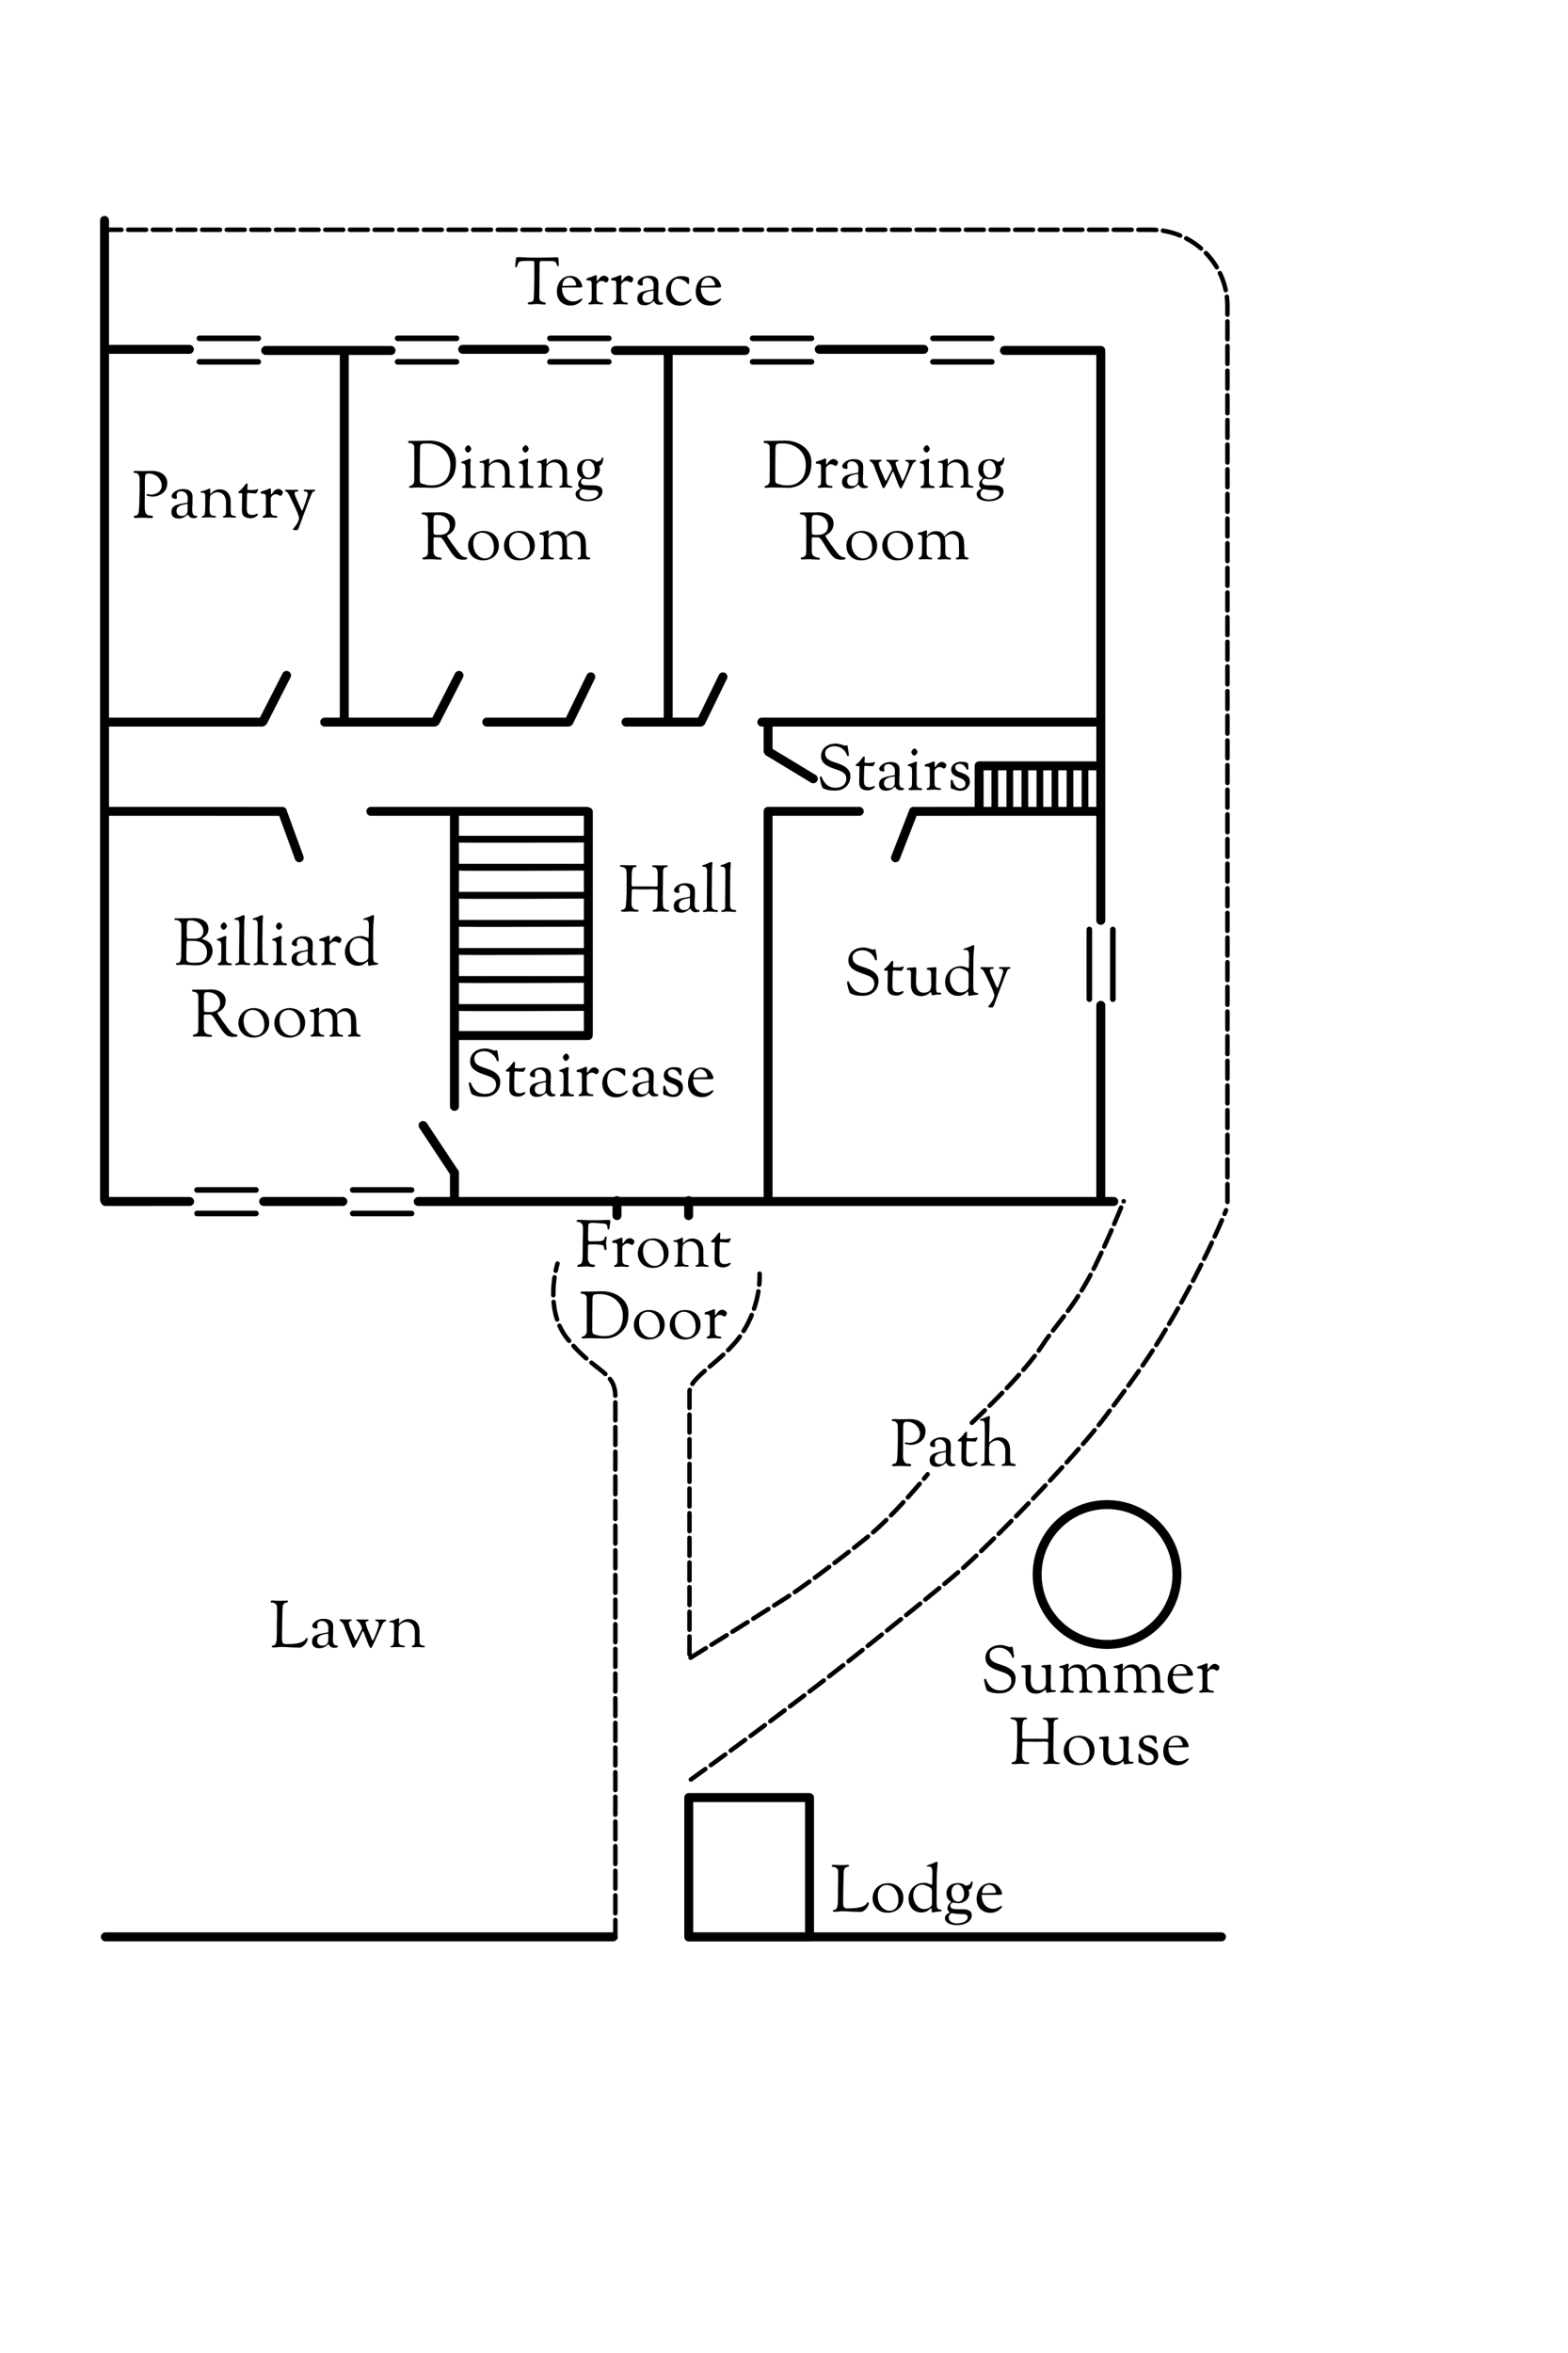 <?xml version="1.0" encoding="utf-8"?>
<svg xmlns="http://www.w3.org/2000/svg" clip-rule="evenodd" fill-rule="evenodd" stroke-linecap="round" stroke-linejoin="round" stroke-miterlimit="1.5" xml:space="preserve" viewBox="0 0 5834 8750">
	<title>The main house floor plan. From the northwest corner going east is the pantry, dining room, and drawing room. From the southwest corner going east is the billiard room, hall/staircase, and stairs/study. There is a terrace outside on the north and east sides, the front door is on the south opening into the hall, and a small summer house and lodge are further south of the big house.</title>
	<circle cx="4118.98" cy="5855.74" fill="none" r="260.051" stroke="#000" stroke-width="33.33"/>
	<path d="M388.955 819.744v3642.75M1556 4468.44h2587.97m-48.28-1045.58V1303.29h-358.377m358.377 2435.7v717.174M3436.85 1299.18h-388.671m-1021.619 0h-304.93m-1017.176 0H390.401m315.091 3169.26H392.031m883.679 0H981.042M2772.7 1303.41h-482.972m-834.918 0H988.642m1497.498.52v1381.74M2857.79 4459V3017.45h339.242M1280.91 1303.93v1377.7m1553.68 3.92h1257.88M1208.04 2685.55h408.438m3.582-2.17 87.74-171.545M394.2 2685.55h580.612m3.584-2.17 87.74-171.545m745.044 173.715h302.481m3.059-1.23 81.344-167.082M1690.88 4456.12l-.012-95.277m-1.108-.523-115.703-174.654M2608.39 2684.32l81.345-167.082M2329.15 2685.55h277.18M2859.02 2795.26l167.082 101.15m-168.312-199.09v95.388M3396.86 3023l-65.072 167.099m759.782-172.649-693.065.177M1052.3 3023l61.011 167.099M400.953 3017.45l649.809.177M1690.88 3021.59v1093.07" fill="none" stroke="#000" stroke-width="33.33"/>
	<path d="M1706.14 3120.78h483.535s-475.41 2.319-483.535 0Zm0 626.16h483.535s-475.41 2.32-483.535 0Zm0-104.36h483.535s-475.41 2.32-483.535 0Zm0-104.36h483.535s-475.41 2.319-483.535 0Zm0-104.36h483.535s-475.41 2.32-483.535 0Zm0-104.36h483.535s-475.41 2.319-483.535 0Zm0-104.36h483.535s-475.41 2.32-483.535 0Z" fill="none" stroke="#000" stroke-width="25"/>
	<path d="M1379.87 3017.45h803.6m-483.02 833.85h488.013m.537-832.14v827.958" fill="none" stroke="#000" stroke-width="33.33"/>
	<path d="M741.965 1345.75h218.997m-218.997-87.5h218.997M733.157 4513.02h218.997m-218.997-87.5h218.997M1312.32 4513.02h218.996m-218.996-87.5h218.996M1479.46 1345.75h218.997m-218.997-87.5h218.997M2046.13 1345.75h218.996m-218.996-87.5h218.996M2800.3 1345.75h218.997m-218.997-87.5h218.997M3471.13 1345.75h218.996m-218.996-87.5h218.996M4053.06 3456.85v259.162m87.5-259.162v259.162" fill="none" stroke="#000" stroke-width="20.83"/>
	<path d="M3643.02 3015.13v-166.9h433.053" fill="none" stroke="#000" stroke-width="33.33"/>
	<path d="M3701.23 2857.29v154.581m55.95-154.581v154.581m55.96-154.581v154.581m55.95-154.581v154.581m55.95-154.581v154.581m55.95-154.581v154.581m55.95-154.581v154.581" fill="none" stroke="#000" stroke-width="25"/>
	<path d="M2295.55 4465.28v55.584m266.67-55.584v55.584" fill="none" stroke="#000" stroke-linecap="butt" stroke-width="33.33"/>
	<path d="M392.21 7203.29h1889.02m291.33 0h1972.01" fill="none" stroke="#000" stroke-width="33.33"/>
	<path d="M2565.32 6152.74v-976.204c0-56.121 129.657-117.098 195.402-217.081 73.818-112.262 65.396-222.578 65.396-222.578M2289.43 7207.42V5193.58c0-95.71-79.966-90.371-179.054-215.509-89.242-112.703-36.038-278.745-36.038-278.745M2569.32 6165.21s203.702-125.699 355.958-223.025c88.775-56.747 265.731-195.2 310.332-232.423 100.502-83.878 215.705-226.708 215.705-226.708m164.635-191.574s188.718-174.696 263.002-289.101c46.451-71.539 105.644-126.441 174.567-253.517 54.727-100.904 127.288-281.263 127.288-281.263M2570.43 6618.27s340.718-243.588 635.34-478.896c135.603-108.303 264.734-211.676 355.92-289.043 117.144-99.392 432.698-426.962 538.766-566.272 77.769-102.141 158.71-211.22 219.244-310.247 159.014-260.127 242.051-472.883 242.051-472.883M385.272 854.475h3897.01c157.18 0 284.599 127.42 284.599 284.6v3332.15" fill="none" stroke="#000" stroke-dasharray="66.67,25,0,0" stroke-width="16.67"/>
	<path d="M2562.67 6685.23h449.226v518.628H2562.67z" fill="none" stroke="#000" stroke-width="33.33"/>
	<path d="M1917.13 989.919c0 3.42 1.221 4.152 2.686 4.152 6.107 0 3.42-9.037 10.015-17.83 2.686-3.419 3.175-6.106 39.324-6.106 17.83 0 18.562.733 18.562 6.839 0 0 .245 17.83.245 43.72 0 10.259-.489 75.229-2.443 92.326-.733 6.595-4.885 8.793-9.281 9.77-6.106 1.466-12.701.489-12.701 5.618 0 2.931 3.908 3.908 9.037 3.908 7.816 0 18.563-1.71 24.913-1.71 8.06 0 20.761 1.954 27.112 1.954 4.152 0 5.862-.244 5.862-4.152 0-6.351-11.236-1.71-20.517-10.747-2.931-2.931-3.42-7.328-3.42-13.922 0-4.397.245-9.526.245-15.876 0-22.227.732-32.485.732-89.395V986.5c0-14.655.733-15.632 8.549-15.632h31.752c20.517 0 21.494 4.64 24.669 16.12.733 2.687 2.199 2.931 2.687 2.931 3.175 0 3.908-.733 3.908-9.281 0-1.954-1.465-16.853-1.465-19.784 0-.733-.489-4.153-4.641-4.153-.489 0-1.221.245-1.71.245-12.945.732-39.079 1.221-75.228 1.221-53.979 0-51.781-1.954-68.878-1.954-7.328 0-6.839 3.175-7.572 8.549-.977 6.106-2.442 18.074-2.442 25.157Zm154.85 94.281c0 36.393 25.402 52.025 51.536 52.025 28.577 0 43.232-21.006 43.232-23.692 0-.977-1.221-2.199-2.442-2.199-4.153 0-14.655 10.992-31.997 10.992-20.272 0-41.278-16.854-41.278-49.339 0-2.442 0-2.686 2.687-2.686h62.772c6.839 0 10.014-.977 10.014-4.397 0-3.663-8.305-38.835-44.942-38.835-29.798 0-49.582 26.379-49.582 58.131Zm20.517-24.181c0-8.548 7.327-27.844 24.913-27.844 19.296 0 26.379 20.517 26.379 26.867 0 2.199-.489 2.931-5.129 2.931-4.153 0-31.753 1.466-42.988 1.466-2.687 0-3.175-1.221-3.175-3.42Zm89.153-21.249c0 3.419 2.443 3.908 4.641 3.908.977 0 1.954.244 2.687.244 10.991 0 12.212 4.641 12.212 9.037 0 4.641.489 0 .489 46.651 0 19.296-.245 24.425-9.038 26.624-2.686.732-3.175 2.198-3.175 4.152 0 1.709 0 2.931 5.374 2.931 4.152 0 12.212-1.222 25.401-1.222 5.618 0 12.946 1.222 20.762 1.222 2.686 0 2.931-2.199 2.931-3.908 0-3.664-6.351-3.175-12.457-4.152-5.618-.977-11.48-5.862-11.48-13.19 0-4.152-.488.244-.488-25.646v-25.402c0-5.129 8.548-15.143 18.074-15.143 11.724 0 12.945 5.862 18.563 5.862.733 0 8.304-3.664 8.304-13.678 0-1.221-.732-4.152-5.129-7.083-4.885-3.175-6.35-4.641-11.48-4.641-15.876 0-23.692 19.784-25.646 19.784-1.465 0-1.954-.244-1.954-10.502 0-2.443.245-4.641.245-6.595 0-2.443-.977-4.885-3.176-4.885-.244 0-2.198.488-3.419.977-20.028 9.526-32.241 8.793-32.241 14.655Zm91.59 0c0 3.419 2.443 3.908 4.641 3.908.977 0 1.954.244 2.687.244 10.991 0 12.212 4.641 12.212 9.037 0 4.641.489 0 .489 46.651 0 19.296-.245 24.425-9.038 26.624-2.686.732-3.175 2.198-3.175 4.152 0 1.709 0 2.931 5.374 2.931 4.152 0 12.212-1.222 25.401-1.222 5.618 0 12.946 1.222 20.762 1.222 2.686 0 2.931-2.199 2.931-3.908 0-3.664-6.351-3.175-12.457-4.152-5.618-.977-11.48-5.862-11.48-13.19 0-4.152-.488.244-.488-25.646v-25.402c0-5.129 8.548-15.143 18.074-15.143 11.724 0 12.945 5.862 18.563 5.862.733 0 8.304-3.664 8.304-13.678 0-1.221-.732-4.152-5.129-7.083-4.885-3.175-6.35-4.641-11.479-4.641-15.877 0-23.693 19.784-25.647 19.784-1.465 0-1.954-.244-1.954-10.502 0-2.443.245-4.641.245-6.595 0-2.443-.977-4.885-3.176-4.885-.244 0-2.198.488-3.419.977-20.028 9.526-32.241 8.793-32.241 14.655Zm97.95 72.05c0 6.595 1.709 12.701 6.106 17.097 5.618 5.862 12.212 7.328 22.715 7.328 17.586 0 31.264-15.144 32.241-15.144 1.221 0 5.373 13.434 19.54 13.434 10.258 0 15.387-1.466 15.387-5.129 0-8.793-18.563 5.862-18.563-26.623 0-18.319 1.222-13.678 1.222-45.43 0-9.282 0-30.776-36.638-30.776-21.005 0-41.033 14.411-41.033 26.868 0 8.304 12.212 9.525 15.143 9.525 2.687 0 4.397-.732 4.397-4.885 0-2.198-.977-5.129-.977-8.793 0-6.106 2.198-14.654 17.585-14.654 6.839 0 23.692 5.129 23.692 26.378 0 3.908-.488 7.816-.488 12.701 0 3.175-1.465 3.42-4.152 3.908-30.531 5.374-56.177 7.816-56.177 34.195Zm19.051-3.664c0-20.272 21.494-23.203 37.126-25.89.733 0 1.71-.489 2.442-.489.977 0 1.71.733 1.71 2.199v17.585c0 8.061 0 24.914-22.471 24.914-12.212 0-18.807-7.328-18.807-18.319Zm87.929-22.466c0 32.73 20.273 52.025 50.56 52.025 31.508 0 44.453-20.761 44.453-22.959 0-1.221-1.221-2.443-2.687-2.443-3.175 0-12.701 12.701-32.241 12.701-23.692 0-41.766-22.226-41.766-47.14 0-33.95 19.296-40.545 24.181-40.545 12.945 0 26.867 8.06 32.485 12.945 4.152 3.42 4.64 7.816 8.06 7.816 1.954 0 2.686-5.129 2.686-10.747 0-4.152-.244-8.548-.488-11.479-.489-4.641-18.563-8.06-28.577-8.06-34.683 0-56.666 28.088-56.666 57.886Zm110.4-.49c0 36.393 25.402 52.025 51.537 52.025 28.577 0 43.232-21.006 43.232-23.692 0-.977-1.222-2.199-2.443-2.199-4.152 0-14.655 10.992-31.996 10.992-20.273 0-41.278-16.854-41.278-49.339 0-2.442 0-2.686 2.687-2.686h62.771c6.839 0 10.014-.977 10.014-4.397 0-3.663-8.304-38.835-44.941-38.835-29.798 0-49.583 26.379-49.583 58.131Zm20.517-24.181c0-8.548 7.328-27.844 24.914-27.844 19.295 0 26.378 20.517 26.378 26.867 0 2.199-.488 2.931-5.129 2.931-4.152 0-31.752 1.466-42.987 1.466-2.687 0-3.176-1.221-3.176-3.42ZM496.538 1755.39c0 2.443 2.199 3.175 4.885 3.175 14.411 0 17.83 13.678 17.83 19.54 0 6.351.245 15.876.245 41.522 0 14.655-1.222 79.137-3.664 86.22-3.908 11.48-5.129 9.77-8.549 10.747-5.617 1.465-9.281 1.465-9.281 7.083 0 2.687 4.885 2.687 7.572 2.687 10.746 0 16.608-.977 22.715-.977 3.663 0 25.157 1.221 34.927 1.221 2.687 0 5.618-.733 5.618-4.152 0-8.549-11.724-2.198-20.273-7.572-5.618-3.664-10.014-11.235-10.014-28.088 0-76.206.489-4.397.489-100.875 0-21.982 3.419-24.913 12.945-24.913 33.462 0 49.582 25.402 49.582 44.453 0 27.356-27.6 34.195-40.789 34.195-6.351 0-9.038-1.954-12.457-1.954-1.71 0-3.175.977-3.175 3.663 0 2.687 13.678 5.618 23.936 5.618 12.945 0 53.246-8.549 53.246-50.803 0-30.776-28.333-44.942-56.177-44.942-8.549 0-29.798.733-40.301.733-4.396 0-11.968-.733-14.655-.733-7.327 0-6.594.244-9.037.244-3.908 0-5.618 1.954-5.618 3.908Zm141.176 148.75c0 6.595 1.709 12.701 6.106 17.098 5.618 5.861 12.212 7.327 22.715 7.327 17.586 0 31.264-15.143 32.241-15.143 1.221 0 5.373 13.433 19.54 13.433 10.258 0 15.387-1.465 15.387-5.129 0-8.793-18.563 5.862-18.563-26.623 0-18.319 1.222-13.678 1.222-45.43 0-9.282 0-30.775-36.638-30.775-21.005 0-41.033 14.41-41.033 26.867 0 8.304 12.212 9.526 15.143 9.526 2.687 0 4.397-.733 4.397-4.885 0-2.199-.977-5.13-.977-8.793 0-6.107 2.198-14.655 17.585-14.655 6.839 0 23.692 5.129 23.692 26.379 0 3.908-.488 7.816-.488 12.7 0 3.176-1.466 3.42-4.152 3.908-30.531 5.374-56.177 7.816-56.177 34.195Zm19.051-3.664c0-20.272 21.494-23.203 37.126-25.89.732 0 1.709-.488 2.442-.488.977 0 1.71.732 1.71 2.198v17.586c0 8.06 0 24.913-22.471 24.913-12.212 0-18.807-7.327-18.807-18.319Zm89.395-70.836c0 1.709 1.221 2.686 4.641 2.686h2.442c5.618 0 10.503 1.71 10.503 13.19v35.171c0 7.084 0 4.641-.489 18.319-.977 29.065-12.945 15.876-12.945 23.448 0 1.465.733 2.442 3.664 2.442 2.198 0 16.853-.977 27.356-.977 11.235 0 8.792.977 17.83.977 2.198 0 4.64-.488 4.64-3.175 0-2.931-8.548-3.664-10.014-3.664-12.701-.977-13.922-10.502-13.922-24.669v-9.281c0-8.06.977-35.172 2.198-38.591.977-2.931 11.236-14.899 27.356-14.899 15.388 0 31.508 10.991 31.508 38.102v32.974c0 6.594-.488 14.899-5.373 16.364-.489.245-6.107.245-6.107 3.664 0 1.954 1.71 3.175 4.885 3.175 2.931 0 12.701-.977 18.807-.977 5.374 0 10.015 1.221 20.029 1.221 2.442 0 4.885-.488 4.885-2.442 0-1.954-.489-2.931-4.885-3.664-13.922-2.198-14.899-6.594-14.899-17.83v-5.373c0-34.928-.245-30.776-.245-34.928 0-12.945-7.327-41.033-42.01-41.033-7.816 0-15.388 3.175-21.25 6.839-8.793 5.373-9.77 10.014-11.479 10.014-.977 0-1.222-1.954-1.222-6.351 0-3.908.489-8.793.489-10.502 0-1.71-.489-2.931-2.198-2.931h-.489c-2.442 0-10.991 5.373-21.738 8.304-5.373 1.466-11.968 1.221-11.968 4.397Zm140.931 1.47c0 2.931 1.221 3.419 4.152 3.419 1.221 0 2.931-.244 4.641-.244 4.152 0 5.129.733 5.129 3.908 0 1.954-.977 35.416-.977 56.91v3.664c0 9.525 1.954 28.577 32.974 28.577 14.41 0 26.623-10.259 26.623-13.922 0-2.443-.733-2.931-2.443-2.931-2.687 0-9.281 4.64-18.074 4.64-18.319 0-21.006-8.548-21.006-28.332 0-12.946.977-38.592.977-45.431 0-6.839.977-8.06 7.328-8.06.244 0 8.06 1.466 25.89 1.71 1.954 0 7.816-10.991 7.816-13.434 0-1.465-.733-2.686-2.442-2.686-2.687 0-2.931 3.419-18.808 3.419h-8.548c-10.014 0-10.014-.244-10.014-4.885s.977-9.526.977-13.922c0-4.152-.733-5.618-2.687-5.618-4.885 0-8.793 9.77-18.563 20.029-8.549 8.793-12.945 9.281-12.945 13.189Zm82.311.98c0 3.419 2.443 3.908 4.641 3.908.977 0 1.954.244 2.687.244 10.991 0 12.212 4.641 12.212 9.037 0 4.641.489 0 .489 46.652 0 19.295-.244 24.425-9.037 26.623-2.687.733-3.176 2.198-3.176 4.152 0 1.71 0 2.931 5.374 2.931 4.152 0 12.212-1.221 25.402-1.221 5.617 0 12.945 1.221 20.761 1.221 2.686 0 2.931-2.198 2.931-3.908 0-3.664-6.351-3.175-12.457-4.152-5.618-.977-11.48-5.862-11.48-13.19 0-4.152-.488.245-.488-25.646v-25.401c0-5.13 8.549-15.144 18.074-15.144 11.724 0 12.945 5.862 18.563 5.862.733 0 8.305-3.664 8.305-13.678 0-1.221-.733-4.152-5.13-7.083-4.885-3.175-6.35-4.641-11.479-4.641-15.876 0-23.692 19.784-25.646 19.784-1.466 0-1.954-.244-1.954-10.502 0-2.443.244-4.641.244-6.595 0-2.442-.977-4.885-3.175-4.885-.245 0-2.199.489-3.42.977-20.028 9.526-32.241 8.793-32.241 14.655Zm91.108-7.82c0 6.351 6.106-.488 13.922 14.411 8.793 16.609 38.103 76.205 38.103 86.952 0 18.807-22.227 40.057-22.227 42.743 0 2.687 3.175 3.176 4.641 3.176 10.991 0 10.014-.245 11.235-.245 3.664 0 7.572-14.655 21.494-51.78l21.738-57.887c4.885-13.189 10.503-26.867 13.19-30.775 2.931-4.152 10.014-2.198 10.014-6.595 0-1.954-1.71-3.175-5.129-3.175-1.954 0-10.992.244-15.144.244-4.396 0-10.991-.244-17.586-.244-4.396 0-4.64 1.954-4.64 2.931 0 8.06 15.143-1.221 15.143 13.433 0 8.305-19.296 62.039-21.25 62.039-2.198 0-7.815-15.143-12.945-26.134-11.724-26.379-14.655-31.997-14.655-38.103 0-2.687.245-6.839 3.908-6.839h3.664c3.664 0 5.862-.488 5.862-4.396 0-1.221-1.954-2.687-4.396-2.687-6.595 0-6.107.489-13.923.489-10.502 0-12.945-.489-26.134-.489-1.466 0-4.885.733-4.885 2.931Zm-53.56 4132.32c0 1.954.244 3.419 3.664 3.419 9.525.244 19.295 4.885 19.784 15.144.244 7.816.488 15.143.488 22.226 0 15.144-.733 28.821-.733 42.255v30.287c0 37.37-2.931 43.72-8.304 47.872-3.419 2.443-6.106 2.443-7.083 2.443-1.221 0-3.908 1.221-3.908 3.908 0 1.71 2.198 2.931 7.083 2.931 11.968 0 17.097-1.954 30.531-1.954 14.899 0 35.904 2.442 67.168 2.442 9.77 0 28.822-17.341 28.822-31.996 0-2.931-1.466-4.152-2.931-4.152-7.084 0 1.954 23.203-75.962 23.203-3.663 0-5.129-.244-10.502-1.954-4.152-1.221-5.862-11.235-5.862-19.295v-9.77c0-2.687 1.221-86.953 1.954-102.096 1.71-29.554 20.028-15.876 20.028-26.379 0-1.954-.977-2.442-4.152-2.442-4.397 0-12.457.977-25.646.977-9.77 0-15.388-.977-21.25-.977-2.442 0-4.64-.489-6.594-.489-1.954 0-6.595.733-6.595 4.397Zm154.12 148.99c0 6.595 1.71 12.701 6.107 17.097 5.617 5.862 12.212 7.328 22.715 7.328 17.585 0 31.263-15.144 32.24-15.144 1.222 0 5.374 13.434 19.54 13.434 10.259 0 15.388-1.465 15.388-5.129 0-8.793-18.563 5.862-18.563-26.623 0-18.319 1.221-13.678 1.221-45.43 0-9.282 0-30.776-36.637-30.776-21.005 0-41.034 14.411-41.034 26.868 0 8.304 12.213 9.525 15.144 9.525 2.686 0 4.396-.732 4.396-4.885 0-2.198-.977-5.129-.977-8.792 0-6.107 2.198-14.655 17.586-14.655 6.839 0 23.692 5.129 23.692 26.378 0 3.908-.488 7.816-.488 12.701 0 3.176-1.466 3.42-4.153 3.908-30.531 5.374-56.177 7.816-56.177 34.195Zm19.052-3.664c0-20.272 21.494-23.203 37.125-25.89.733 0 1.71-.488 2.443-.488.977 0 1.71.732 1.71 2.198v17.586c0 8.06 0 24.913-22.471 24.913-12.213 0-18.807-7.328-18.807-18.319Zm83.288-77.186c0 2.931 1.466 2.198 4.641 4.885 12.945 10.747 11.724 16.12 18.074 31.996 25.158 62.284 25.158 67.169 29.066 67.169 8.06 0 32.485-62.528 35.172-62.528 4.396 0 21.738 63.26 29.065 63.26 2.931 0 5.862-6.35 11.235-17.83 29.799-63.26 28.822-67.412 35.172-76.205 5.129-7.083 10.747-4.641 10.747-9.037 0-2.931-1.221-3.176-7.083-3.176h-28.089c-2.686 0-5.129 0-5.129 1.954 0 7.084 13.434.977 13.434 14.167 0 11.724-20.029 61.795-23.204 61.795-2.198 0-6.35-13.678-11.479-24.669-8.549-18.808-14.411-36.149-14.411-40.79 0-5.618 4.152-6.595 7.327-6.839 2.687-.244 3.664-.244 3.664-2.442 0-.733-.244-3.42-5.373-3.42-3.176 0-1.466.244-7.572.244-29.798 0-13.189-.488-29.554-.488-1.465 0-3.664 0-3.664 2.198 0 4.397 5.618.977 13.922 12.945 3.664 5.374 7.084 14.655 7.084 16.609 0 5.862-1.222 7.083-12.946 29.554-4.885 9.282-8.548 16.853-9.769 16.853-2.199 0-6.839-13.433-11.969-24.424-8.548-19.296-13.678-31.997-13.678-39.569 0-10.747 10.747-6.594 10.747-11.479 0-2.687-2.442-2.687-11.479-2.687-7.083 0-4.885.244-11.968.244-9.77 0-15.632-.977-17.342-.977-1.465 0-4.641.489-4.641 2.687Zm185.39 6.35c0 1.71 1.221 2.687 4.64 2.687h2.443c5.617 0 10.502 1.71 10.502 13.19v35.171c0 7.083 0 4.641-.488 18.319-.977 29.065-12.945 15.876-12.945 23.448 0 1.465.732 2.442 3.663 2.442 2.199 0 16.854-.977 27.356-.977 11.236 0 8.793.977 17.83.977 2.199 0 4.641-.488 4.641-3.175 0-2.931-8.549-3.664-10.014-3.664-12.701-.977-13.922-10.502-13.922-24.669v-9.281c0-8.06.977-35.172 2.198-38.591.977-2.931 11.235-14.9 27.356-14.9 15.387 0 31.508 10.992 31.508 38.103v32.974c0 6.594-.489 14.899-5.374 16.364-.488.244-6.106.244-6.106 3.664 0 1.954 1.71 3.175 4.885 3.175 2.931 0 12.701-.977 18.807-.977 5.374 0 10.014 1.221 20.028 1.221 2.443 0 4.885-.488 4.885-2.442 0-1.954-.488-2.931-4.885-3.664-13.922-2.198-14.899-6.595-14.899-17.83v-5.373c0-34.928-.244-30.776-.244-34.928 0-12.945-7.327-41.034-42.011-41.034-7.815 0-15.387 3.176-21.249 6.839-8.793 5.374-9.77 10.015-11.48 10.015-.977 0-1.221-1.954-1.221-6.351 0-3.908.488-8.793.488-10.503 0-1.709-.488-2.931-2.198-2.931h-.488c-2.443 0-10.991 5.374-21.738 8.305-5.374 1.465-11.968 1.221-11.968 4.396Zm1868.94-749.13c0 2.443 2.198 3.176 4.885 3.176 14.411 0 17.83 13.678 17.83 19.54 0 6.35.244 15.876.244 41.522 0 14.655-1.221 79.136-3.663 86.219-3.908 11.48-5.13 9.77-8.549 10.747-5.618 1.466-9.282 1.466-9.282 7.083 0 2.687 4.885 2.687 7.572 2.687 10.747 0 16.609-.977 22.715-.977 3.664 0 25.158 1.221 34.928 1.221 2.686 0 5.617-.732 5.617-4.152 0-8.549-11.723-2.198-20.272-7.572-5.618-3.663-10.014-11.235-10.014-28.088 0-76.205.488-4.397.488-100.875 0-21.982 3.42-24.913 12.945-24.913 33.462 0 49.583 25.402 49.583 44.453 0 27.356-27.6 34.195-40.79 34.195-6.35 0-9.037-1.954-12.456-1.954-1.71 0-3.176.977-3.176 3.664 0 2.687 13.678 5.617 23.937 5.617 12.945 0 53.246-8.548 53.246-50.803 0-30.775-28.333-44.942-56.177-44.942-8.549 0-29.799.733-40.301.733-4.397 0-11.968-.733-14.655-.733-7.328 0-6.595.245-9.037.245-3.908 0-5.618 1.954-5.618 3.907Zm141.18 148.75c0 6.594 1.71 12.7 6.107 17.097 5.617 5.862 12.212 7.327 22.715 7.327 17.585 0 31.263-15.143 32.24-15.143 1.222 0 5.374 13.434 19.54 13.434 10.259 0 15.388-1.466 15.388-5.13 0-8.793-18.563 5.862-18.563-26.623 0-18.318 1.221-13.678 1.221-45.43 0-9.281 0-30.775-36.637-30.775-21.005 0-41.034 14.411-41.034 26.867 0 8.305 12.213 9.526 15.144 9.526 2.686 0 4.396-.733 4.396-4.885 0-2.198-.977-5.129-.977-8.793 0-6.106 2.198-14.655 17.586-14.655 6.839 0 23.692 5.129 23.692 26.379 0 3.908-.488 7.816-.488 12.701 0 3.175-1.466 3.419-4.153 3.908-30.531 5.373-56.177 7.816-56.177 34.195Zm19.052-3.664c0-20.273 21.494-23.204 37.125-25.89.733 0 1.71-.489 2.443-.489.977 0 1.71.733 1.71 2.198v17.586c0 8.06 0 24.913-22.471 24.913-12.213 0-18.807-7.327-18.807-18.318Zm85.968-69.366c0 2.931 1.221 3.42 4.152 3.42 1.221 0 2.931-.244 4.641-.244 4.152 0 5.129.732 5.129 3.908 0 1.954-.977 35.416-.977 56.909v3.664c0 9.526 1.954 28.577 32.974 28.577 14.41 0 26.623-10.258 26.623-13.922 0-2.443-.733-2.931-2.443-2.931-2.687 0-9.281 4.641-18.074 4.641-18.319 0-21.006-8.549-21.006-28.333 0-12.945.977-38.591.977-45.43 0-6.839.977-8.06 7.328-8.06.244 0 8.06 1.465 25.89 1.709 1.954 0 7.816-10.991 7.816-13.433 0-1.466-.733-2.687-2.442-2.687-2.687 0-2.931 3.419-18.807 3.419h-8.549c-10.014 0-10.014-.244-10.014-4.885 0-4.64.977-9.525.977-13.922 0-4.152-.733-5.617-2.687-5.617-4.885 0-8.793 9.77-18.563 20.028-8.549 8.793-12.945 9.281-12.945 13.189Zm81.83-76.45c0 1.465 1.466 2.442 4.152 2.442.733 0 .489.244 4.152.244 10.259 0 10.259 5.13 10.259 47.873v11.968l-.977 83.289c0 9.77-1.221 15.876-11.235 18.807-2.687.733-2.931 1.954-2.931 3.175 0 1.466-.245 2.443 6.594 2.443 3.664 0 13.922-1.222 17.342-1.222 1.221 0 25.89 1.222 26.134 1.222 1.466 0 2.687-1.466 2.687-2.931 0-4.397-7.327-2.199-12.457-4.397-9.037-3.908-9.769-15.387-9.769-27.111v-5.618c0-35.66.977-40.545 6.838-45.186 5.618-4.396 14.411-9.526 23.693-9.526 16.12 0 30.286 16.609 30.286 36.638 0 40.545-.488 36.393-.488 40.545 0 16.609-13.19 7.327-13.19 15.387 0 1.954 2.443 2.443 5.618 2.443 1.954 0 14.899-.733 18.807-.733 5.129 0 17.586 1.221 20.517 1.221 3.908 0 7.572-.732 7.572-3.908 0-2.931-5.862-4.396-13.19-5.129-6.839-.733-8.06-10.502-8.06-14.166v-35.416c0-33.951-16.609-48.117-41.766-48.117-20.273 0-31.997 18.074-34.439 18.074-1.466 0-1.954-1.709-1.954-4.64 0-7.084.977-7.084 1.71-71.809 0-8.305 1.709-11.724 1.709-15.144 0-1.709-.244-5.617-3.175-5.617s-10.991 3.908-17.586 6.839c-6.595 2.931-16.853 3.419-16.853 8.06Zm-551.06 1658.27c0 1.954.245 3.419 3.664 3.419 9.526.245 19.296 4.885 19.784 15.144.244 7.816.489 15.143.489 22.226 0 15.144-.733 28.822-.733 42.255v30.287c0 37.37-2.931 43.72-8.305 47.873-3.419 2.442-6.106 2.442-7.083 2.442-1.221 0-3.908 1.221-3.908 3.908 0 1.71 2.199 2.931 7.084 2.931 11.968 0 17.097-1.954 30.531-1.954 14.899 0 35.904 2.443 67.168 2.443 9.77 0 28.821-17.342 28.821-31.997 0-2.931-1.466-4.152-2.931-4.152-7.083 0 1.954 23.203-75.961 23.203-3.664 0-5.129-.244-10.503-1.954-4.152-1.221-5.862-11.235-5.862-19.295v-9.77c0-2.687 1.222-86.952 1.954-102.096 1.71-29.554 20.029-15.876 20.029-26.379 0-1.954-.977-2.442-4.153-2.442-4.396 0-12.456.977-25.646.977-9.77 0-15.387-.977-21.249-.977-2.443 0-4.641-.489-6.595-.489-1.954 0-6.595.733-6.595 4.397Zm151.92 120.17c0 27.111 18.562 53.979 55.932 53.979 29.31 0 58.62-18.807 58.62-55.445 0-35.66-28.333-54.223-56.91-54.223-38.347 0-57.642 28.089-57.642 55.689Zm19.295-8.304c0-30.287 18.319-40.79 32.485-40.79 30.043 0 44.453 29.066 44.453 54.956 0 27.6-15.632 40.789-32.973 40.789-20.761 0-43.965-19.295-43.965-54.955Zm114.315 10.264c0 26.134 16.121 51.048 48.117 51.048 23.204 0 32.974-15.876 35.66-15.876 1.954 0 2.199 2.442 2.199 4.152 0 4.396.732 6.839.732 9.037 0 1.954.977 2.687 2.687 2.687 2.931 0 8.304-1.954 15.388-2.443 17.83-1.465 18.807-3.175 18.807-4.396 0-4.152-6.595-3.908-10.503-5.129-7.083-2.199-8.549-7.328-8.549-29.554 0-17.586.489-45.186.489-89.151 0-20.517 3.175-47.873 3.175-53.002 0-3.663-1.221-4.885-2.931-4.885-2.931 0-6.595 2.443-9.526 3.664-19.295 8.793-27.6 8.06-27.6 11.724v.244c0 1.71 0 1.954 5.13 1.954h2.686c12.946 0 12.946 10.991 12.946 27.356 0 8.793-.489 0-.489 31.508 0 7.327-.488 8.793-1.221 8.793-3.42 0-16.853-7.083-27.844-7.083-39.569 0-59.353 30.286-59.353 59.352Zm17.586-11.48c0-22.715 12.213-40.789 33.951-40.789 8.793 0 21.249 6.106 29.065 10.747 3.42 1.954 6.839 5.373 6.839 18.807 0 4.152 0 0-.244 41.766 0 11.236-14.899 19.296-29.066 19.296-25.401 0-40.545-27.356-40.545-49.827Zm117.964 82.8c0 21.25 26.379 26.868 45.43 26.868 25.158 0 46.163-10.259 52.513-26.135 1.466-3.419 1.71-7.327 1.71-11.48 0-20.761-23.936-21.493-35.416-21.493h-11.235c-20.273 0-32.73-.733-32.73-12.701 0-11.48 10.503-11.968 10.992-11.968 3.663 0 7.816 2.198 18.807 2.198 22.471 0 40.301-16.365 40.301-37.126 0-4.885-2.687-12.212-2.687-12.212 3.419-1.466 7.327-3.42 10.014-7.572 2.198-3.419 5.374-13.678 5.374-22.227 0-1.954-2.443-1.954-3.176-1.954-4.152 0-2.442 9.038-8.793 11.724-4.64 1.954-8.793 4.397-12.456 4.397-3.42 0-9.282-9.77-30.775-9.77-34.928 0-42.255 24.669-42.255 37.37 0 25.646 16.608 28.821 16.608 32.729 0 2.443-12.7 7.572-12.7 24.181 0 10.747 8.06 12.945 8.06 14.41 0 2.443-17.586 5.862-17.586 20.761Zm14.166-1.465c0-10.259 9.037-16.365 11.236-16.365 2.686 0 17.097 3.42 30.042 3.42h2.198c13.923 0 27.112 0 27.112 12.456 0 13.678-20.517 22.227-39.324 22.227-16.12 0-31.264-6.351-31.264-21.738Zm10.014-93.059c0-19.784 10.503-29.554 21.739-29.554 16.608 0 25.401 17.83 25.401 34.684 0 15.143-7.327 29.065-22.715 29.065-14.166 0-24.425-14.655-24.425-34.195Zm93.8 23.444c0 36.393 25.401 52.025 51.536 52.025 28.577 0 43.232-21.005 43.232-23.692 0-.977-1.221-2.198-2.443-2.198-4.152 0-14.654 10.991-31.996 10.991-20.273 0-41.278-16.853-41.278-49.338 0-2.443 0-2.687 2.687-2.687h62.772c6.838 0 10.014-.977 10.014-4.396 0-3.664-8.305-38.836-44.942-38.836-29.798 0-49.582 26.379-49.582 58.131Zm20.517-24.18c0-8.549 7.327-27.845 24.913-27.845 19.295 0 26.379 20.517 26.379 26.868 0 2.198-.489 2.931-5.13 2.931-4.152 0-31.752 1.465-42.987 1.465-2.687 0-3.175-1.221-3.175-3.419ZM3661.603 6248.708c0 2.198 6.839 36.637 11.968 39.568 15.143 8.06 27.356 9.281 48.117 9.281 31.02 0 56.91-20.517 56.91-55.688 0-11.236-3.909-19.784-9.77-26.135-30.043-32.24-86.709-21.494-86.709-60.573 0-17.098 16.365-27.112 35.66-27.112 11.236 0 22.96 3.664 31.997 11.724 7.083 6.35 10.014 8.06 16.12 22.96.733 2.198 1.466 3.419 3.42 3.419 1.465 0 3.42-1.71 3.42-6.84 0-3.419-3.176-21.981-5.13-33.217-.244-1.221-2.198-1.954-3.663-1.954-1.71 0-4.153 1.954-5.618 1.954-3.42 0-19.54-8.06-35.172-8.06-33.218 0-56.665 18.807-56.665 47.873 0 16.608 8.304 27.6 22.226 35.904 31.752 19.051 74.252 17.097 74.252 50.07 0 20.762-15.877 34.928-40.546 34.928-35.171 0-47.384-25.89-53.49-40.79-.488-1.465-2.442-2.442-3.908-2.442-1.71 0-3.42 1.466-3.42 5.13ZM3799.847 6198.148c0 2.687 1.71 3.42 4.397 3.42h4.396c2.443 0 7.328 3.42 7.328 10.747 0 8.793-.245 4.396-.245 43.964 0 29.799 14.9 42.5 39.324 42.5 21.983 0 33.218-15.632 35.172-15.632 1.465 0 1.221 12.456 4.396 12.456 2.443 0 17.342-2.686 24.67-2.686 6.838 0 9.037-.245 9.037-4.153 0-2.442-2.443-3.175-5.862-3.175-1.954 0-4.153.244-6.35.244-5.374 0-6.84-6.106-6.84-25.646 0-33.217 1.222-60.817 1.222-62.283 0-5.618-.733-6.839-5.862-6.839-2.199 0-5.13 1.221-8.793 1.221-16.61 0-21.494 2.199-21.494 5.618 0 1.954 2.687 2.931 5.373 3.175 10.503.977 11.236 6.35 11.236 21.494l.488 33.706c0 22.715-9.525 29.799-29.798 29.799-10.747 0-27.112-7.084-27.112-39.324 0-25.646 1.222-30.043 1.222-42.988 0-11.48 0-12.212-5.618-12.212-1.466 0-10.747 1.22-13.922 1.22-14.167 0-16.365 2.2-16.365 5.374ZM3941.022 6199.614c0 7.816 16.364-2.931 16.364 14.166 0 10.014.245 20.273.245 29.798 0 17.342-.489 31.997-1.954 37.126-3.42 10.503-11.236 5.618-11.236 10.747 0 1.71.244 3.664 5.862 3.664 3.664 0 9.526-.733 19.296-.733 10.502 0 16.853.733 20.517.733 5.129 0 5.129-.977 5.129-3.664 0-5.618-20.517 2.931-20.517-22.47v-49.339c0-9.526 12.7-17.83 26.379-17.83 15.876 0 24.913 11.724 24.913 28.577 0 1.466.488 0 .488 15.388 0 26.378-.244 23.203-.244 26.623 0 14.166-3.908 14.655-5.617 15.143-4.885 1.954-5.618 2.687-5.618 4.885 0 2.442 3.664 3.175 5.373 3.175 2.199 0 17.83-1.221 22.227-1.221 7.083 0 13.678 1.221 17.83 1.221 1.465 0 4.64 0 4.64-2.686 0-.733-.732-3.42-4.396-3.908-14.899-2.199-16.853-9.77-16.853-23.204v-20.761c0-24.913-1.465-27.844-1.465-31.02 0-2.198 12.945-13.189 25.157-13.189 7.328 0 14.167 2.687 18.319 7.572 7.816 9.525 9.281 6.594 9.281 60.573v3.908c0 4.885-.244 9.282-.977 11.236-1.954 4.64-11.235 3.908-11.235 8.793 0 1.953 3.175 2.442 5.862 2.442 5.129 0 10.747-.977 17.586-.977 4.885 0 12.945.977 16.12.977 2.687 0 8.06 0 8.06-3.664 0-4.152-7.327-4.152-9.281-4.64-6.35-1.954-6.84-9.282-6.84-22.227v-7.816c0-8.549-.243-19.051-1.465-31.02-1.954-18.807-13.433-36.637-38.835-36.637-20.028 0-31.752 20.029-33.462 20.029-2.443 0-4.885-19.296-31.264-19.296-24.913 0-31.264 17.586-32.973 17.586-1.466 0-1.466-1.466-1.466-2.931 0-1.954 1.221-7.327 1.221-10.258 0-3.908-.732-7.084-2.93-7.084-4.153 0-5.618 1.466-10.747 3.664-10.503 4.64-21.494 3.42-21.494 8.549ZM4143.016 6199.614c0 7.816 16.364-2.931 16.364 14.166 0 10.014.245 20.273.245 29.798 0 17.342-.489 31.997-1.954 37.126-3.42 10.503-11.236 5.618-11.236 10.747 0 1.71.244 3.664 5.862 3.664 3.664 0 9.526-.733 19.296-.733 10.502 0 16.853.733 20.517.733 5.129 0 5.129-.977 5.129-3.664 0-5.618-20.517 2.931-20.517-22.47v-49.339c0-9.526 12.7-17.83 26.379-17.83 15.876 0 24.913 11.724 24.913 28.577 0 1.466.488 0 .488 15.388 0 26.378-.244 23.203-.244 26.623 0 14.166-3.908 14.655-5.617 15.143-4.885 1.954-5.618 2.687-5.618 4.885 0 2.442 3.664 3.175 5.373 3.175 2.199 0 17.83-1.221 22.227-1.221 7.083 0 13.678 1.221 17.83 1.221 1.465 0 4.64 0 4.64-2.686 0-.733-.732-3.42-4.396-3.908-14.899-2.199-16.853-9.77-16.853-23.204v-20.761c0-24.913-1.465-27.844-1.465-31.02 0-2.198 12.945-13.189 25.157-13.189 7.328 0 14.167 2.687 18.319 7.572 7.816 9.525 9.281 6.594 9.281 60.573v3.908c0 4.885-.244 9.282-.977 11.236-1.954 4.64-11.235 3.908-11.235 8.793 0 1.953 3.175 2.442 5.862 2.442 5.129 0 10.747-.977 17.586-.977 4.885 0 12.945.977 16.12.977 2.687 0 8.06 0 8.06-3.664 0-4.152-7.327-4.152-9.281-4.64-6.35-1.954-6.84-9.282-6.84-22.227v-7.816c0-8.549-.243-19.051-1.465-31.02-1.954-18.807-13.433-36.637-38.835-36.637-20.028 0-31.752 20.029-33.462 20.029-2.443 0-4.885-19.296-31.264-19.296-24.913 0-31.264 17.586-32.973 17.586-1.466 0-1.466-1.466-1.466-2.931 0-1.954 1.221-7.327 1.221-10.258 0-3.908-.732-7.084-2.93-7.084-4.153 0-5.618 1.466-10.747 3.664-10.503 4.64-21.494 3.42-21.494 8.549ZM4344.518 6246.998c0 36.393 25.401 52.025 51.536 52.025 28.577 0 43.232-21.006 43.232-23.692 0-.977-1.221-2.199-2.443-2.199-4.152 0-14.654 10.992-31.996 10.992-20.273 0-41.278-16.854-41.278-49.339 0-2.442 0-2.686 2.687-2.686h62.771c6.84 0 10.015-.977 10.015-4.397 0-3.663-8.305-38.835-44.942-38.835-29.798 0-49.582 26.379-49.582 58.13Zm20.517-24.18c0-8.55 7.327-27.845 24.913-27.845 19.295 0 26.379 20.517 26.379 26.867 0 2.199-.489 2.931-5.13 2.931-4.152 0-31.752 1.466-42.987 1.466-2.687 0-3.175-1.221-3.175-3.42ZM4454.184 6201.568c0 3.42 2.443 3.908 4.641 3.908.977 0 1.954.244 2.687.244 10.991 0 12.212 4.64 12.212 9.037 0 4.64.489 0 .489 46.652 0 19.295-.244 24.424-9.037 26.623-2.687.732-3.176 2.198-3.176 4.152 0 1.71 0 2.93 5.374 2.93 4.152 0 12.212-1.22 25.402-1.22 5.617 0 12.945 1.22 20.76 1.22 2.687 0 2.932-2.197 2.932-3.907 0-3.664-6.35-3.175-12.457-4.152-5.618-.977-11.48-5.862-11.48-13.19 0-4.152-.488.244-.488-25.646v-25.402c0-5.129 8.549-15.143 18.074-15.143 11.724 0 12.945 5.862 18.563 5.862.733 0 8.305-3.664 8.305-13.678 0-1.221-.733-4.152-5.13-7.083-4.885-3.175-6.35-4.64-11.48-4.64-15.875 0-23.691 19.783-25.645 19.783-1.466 0-1.954-.244-1.954-10.502 0-2.443.244-4.641.244-6.595 0-2.443-.977-4.885-3.175-4.885-.245 0-2.199.488-3.42.977-20.028 9.526-32.24 8.793-32.24 14.655ZM3760.035 6389.885c0 .732 1.221 4.152 5.13 4.152 7.082 0 17.097 4.152 18.318 12.945s1.465 19.051 1.465 29.066c0 10.014-.244 19.295-.244 26.378v13.922c0 28.822-2.442 61.307-3.175 65.215-3.664 15.876-18.075 9.037-18.075 15.632 0 1.954 1.466 3.663 11.48 3.663 8.793 0 13.678-1.221 26.379-1.221 8.06 0 7.083.977 20.272.977 4.153 0 7.816-.488 7.816-4.396 0-1.222-2.198-2.687-4.64-2.687-5.13 0-9.282-.489-10.503-1.221-10.747-6.84-11.48-13.19-11.48-25.646v-10.503c0-9.526.977-18.319.977-30.043 0-8.548 1.71-9.037 6.107-9.037 15.631 0 24.669.733 44.941.733 1.466 0 23.692-.733 30.043-.733 13.678 0 15.387 2.198 15.387 6.595 0 10.991-.488 21.005-.488 30.042 0 3.908-.244 8.305-.244 13.19 0 5.373-.489 11.48-1.71 17.83-1.71 9.281-16.853 8.06-16.853 12.7 0 3.176 2.442 3.176 8.793 3.176 11.48 0 13.678-1.221 22.959-1.221 7.083 0 13.19 1.221 18.807 1.221 8.793 0 11.968-.244 11.968-2.687 0-2.442-2.198-2.686-2.93-2.686-6.595-.733-20.518-3.664-20.518-18.075 0-6.839-.977-9.281-.977-22.47v-9.038c0-13.19.489-24.913.489-36.637 0-18.563.488-35.904.733-59.352 0-8.549 4.396-15.144 13.922-15.144.977 0 3.42 0 3.42-3.175 0-2.442-3.42-3.175-5.618-3.175-8.793 0-13.19.488-19.052.488-9.525 0-17.83-.488-23.692-.488-5.862 0-9.526.488-9.526 2.442 0 9.526 20.517-4.885 20.517 29.31v13.19c0 32.485-.244 33.95-2.686 33.95-31.753-.244-40.79-.488-46.163-.488-35.905 0-31.997.244-40.057.244-7.083 0-8.304-1.221-8.304-9.526 0-4.885.488-11.968.488-22.47v-9.038c0-9.526 1.71-30.53 9.282-30.53 7.815 0 8.548-1.955 8.548-4.153 0-3.175-3.664-3.42-5.373-3.42-15.388 0-10.991.489-21.494.489-13.678 0-20.761-.977-27.6-.977-3.175 0-6.839 0-6.839 2.687ZM3957.874 6511.032c0 27.111 18.563 53.978 55.932 53.978 29.31 0 58.62-18.807 58.62-55.444 0-35.66-28.333-54.223-56.91-54.223-38.347 0-57.642 28.089-57.642 55.689Zm19.295-8.305c0-30.287 18.319-40.79 32.485-40.79 30.043 0 44.453 29.066 44.453 54.957 0 27.6-15.631 40.789-32.973 40.789-20.761 0-43.965-19.296-43.965-54.956ZM4089.038 6464.38c0 2.687 1.71 3.42 4.397 3.42h4.396c2.443 0 7.328 3.42 7.328 10.747 0 8.793-.245 4.396-.245 43.964 0 29.799 14.9 42.5 39.324 42.5 21.983 0 33.218-15.632 35.172-15.632 1.465 0 1.221 12.456 4.396 12.456 2.443 0 17.342-2.686 24.67-2.686 6.838 0 9.037-.245 9.037-4.153 0-2.442-2.443-3.175-5.862-3.175-1.954 0-4.153.244-6.35.244-5.374 0-6.84-6.106-6.84-25.646 0-33.217 1.222-60.817 1.222-62.283 0-5.618-.733-6.839-5.862-6.839-2.199 0-5.13 1.221-8.793 1.221-16.61 0-21.494 2.199-21.494 5.618 0 1.954 2.687 2.931 5.373 3.175 10.503.977 11.236 6.35 11.236 21.494l.488 33.706c0 22.715-9.525 29.799-29.798 29.799-10.747 0-27.112-7.084-27.112-39.324 0-25.646 1.222-30.043 1.222-42.988 0-11.48 0-12.212-5.618-12.212-1.466 0-10.747 1.22-13.922 1.22-14.167 0-16.365 2.2-16.365 5.374ZM4236.074 6550.111c0 6.107 2.93 5.862 8.793 7.816 3.663 1.222 14.654 6.595 27.355 6.595 14.655 0 20.761-4.64 24.18-7.572 7.084-6.35 12.946-16.12 12.946-25.402 0-19.05-6.595-26.378-29.798-35.171-11.724-4.397-26.135-7.572-26.135-21.983 0-7.327 7.083-12.456 16.365-12.456 21.982 0 25.402 22.47 29.554 22.47 3.42 0 4.396-1.71 4.396-7.083 0-2.686-.977-13.922-.977-14.654 0-1.71-2.442-9.038-27.844-9.038-19.051 0-36.881 11.48-36.881 30.287 0 35.172 54.711 24.67 54.711 54.223 0 13.922-13.678 17.342-21.25 17.342-15.143 0-22.959-16.365-25.401-22.471-2.198-5.618-1.221-10.503-6.35-10.503-1.71 0-3.664 2.687-3.664 6.35v21.25ZM4328.156 6513.23c0 36.393 25.401 52.025 51.536 52.025 28.577 0 43.232-21.006 43.232-23.692 0-.977-1.221-2.199-2.443-2.199-4.152 0-14.654 10.992-31.996 10.992-20.273 0-41.278-16.854-41.278-49.339 0-2.442 0-2.686 2.687-2.686h62.771c6.84 0 10.015-.977 10.015-4.397 0-3.663-8.305-38.835-44.942-38.835-29.798 0-49.582 26.379-49.582 58.13Zm20.517-24.18c0-8.55 7.327-27.845 24.913-27.845 19.295 0 26.379 20.517 26.379 26.867 0 2.199-.489 2.931-5.13 2.931-4.152 0-31.752 1.466-42.987 1.466-2.687 0-3.175-1.221-3.175-3.42ZM3151.59 3654.59c0 2.198 6.839 36.637 11.968 39.568 15.143 8.06 27.356 9.282 48.117 9.282 31.019 0 56.91-20.517 56.91-55.689 0-11.235-3.908-19.784-9.77-26.134-30.043-32.241-86.708-21.494-86.708-60.574 0-17.097 16.364-27.112 35.66-27.112 11.235 0 22.959 3.664 31.996 11.724 7.083 6.351 10.014 8.061 16.121 22.96.732 2.198 1.465 3.419 3.419 3.419 1.466 0 3.42-1.71 3.42-6.839 0-3.419-3.176-21.982-5.13-33.217-.244-1.222-2.198-1.954-3.663-1.954-1.71 0-4.153 1.954-5.618 1.954-3.42 0-19.54-8.061-35.172-8.061-33.218 0-56.665 18.807-56.665 47.873 0 16.609 8.304 27.6 22.226 35.904 31.752 19.052 74.252 17.098 74.252 50.071 0 20.761-15.876 34.928-40.546 34.928-35.171 0-47.384-25.891-53.49-40.79-.488-1.465-2.442-2.442-3.908-2.442-1.71 0-3.419 1.465-3.419 5.129Zm137.76-48.12c0 2.931 1.221 3.42 4.152 3.42 1.221 0 2.931-.245 4.641-.245 4.152 0 5.129.733 5.129 3.908 0 1.954-.977 35.416-.977 56.91v3.664c0 9.526 1.954 28.577 32.973 28.577 14.411 0 26.623-10.259 26.623-13.922 0-2.443-.733-2.931-2.442-2.931-2.687 0-9.282 4.64-18.075 4.64-18.318 0-21.005-8.548-21.005-28.332 0-12.945.977-38.591.977-45.43 0-6.839.977-8.061 7.328-8.061.244 0 8.06 1.466 25.89 1.71 1.954 0 7.816-10.991 7.816-13.434 0-1.465-.733-2.686-2.443-2.686-2.686 0-2.931 3.419-18.807 3.419h-8.549c-10.014 0-10.014-.244-10.014-4.885 0-4.64.977-9.525.977-13.922 0-4.152-.732-5.618-2.686-5.618-4.885 0-8.793 9.77-18.563 20.029-8.549 8.793-12.945 9.281-12.945 13.189Zm84.02-2.44c0 2.686 1.71 3.419 4.396 3.419h4.397c2.442 0 7.327 3.42 7.327 10.747 0 8.793-.244 4.397-.244 43.965 0 29.798 14.899 42.499 39.324 42.499 21.982 0 33.218-15.632 35.172-15.632 1.465 0 1.221 12.457 4.396 12.457 2.443 0 17.342-2.687 24.669-2.687 6.839 0 9.037-.244 9.037-4.152 0-2.443-2.442-3.176-5.862-3.176-1.954 0-4.152.245-6.35.245-5.374 0-6.839-6.106-6.839-25.646 0-33.218 1.221-60.818 1.221-62.284 0-5.617-.733-6.839-5.862-6.839-2.198 0-5.129 1.222-8.793 1.222-16.609 0-21.493 2.198-21.493 5.617 0 1.954 2.686 2.931 5.373 3.176 10.503.977 11.235 6.35 11.235 21.493l.489 33.707c0 22.715-9.526 29.798-29.798 29.798-10.747 0-27.112-7.083-27.112-39.324 0-25.646 1.221-30.042 1.221-42.988 0-11.479 0-12.212-5.617-12.212-1.466 0-10.747 1.221-13.922 1.221-14.167 0-16.365 2.198-16.365 5.374Zm143.13 48.61c0 26.135 16.121 51.048 48.117 51.048 23.204 0 32.974-15.876 35.66-15.876 1.954 0 2.199 2.442 2.199 4.152 0 4.396.732 6.839.732 9.037 0 1.954.977 2.687 2.687 2.687 2.931 0 8.304-1.954 15.388-2.443 17.83-1.465 18.807-3.175 18.807-4.396 0-4.152-6.595-3.908-10.503-5.129-7.083-2.199-8.549-7.328-8.549-29.554 0-17.586.489-45.186.489-89.151 0-20.517 3.175-47.872 3.175-53.002 0-3.663-1.221-4.885-2.931-4.885-2.931 0-6.595 2.443-9.526 3.664-19.295 8.793-27.6 8.06-27.6 11.724v.244c0 1.71 0 1.954 5.13 1.954h2.686c12.945 0 12.945 10.991 12.945 27.356 0 8.793-.488 0-.488 31.508 0 7.327-.488 8.793-1.221 8.793-3.42 0-16.853-7.083-27.845-7.083-39.568 0-59.352 30.287-59.352 59.352Zm17.586-11.48c0-22.715 12.212-40.789 33.951-40.789 8.792 0 21.249 6.106 29.065 10.747 3.42 1.954 6.839 5.373 6.839 18.807 0 4.152 0 0-.244 41.766 0 11.236-14.899 19.296-29.066 19.296-25.402 0-40.545-27.356-40.545-49.827Zm113.334-41.52c0 6.351 6.106-.488 13.922 14.411 8.793 16.609 38.103 76.205 38.103 86.952 0 18.807-22.227 40.057-22.227 42.744 0 2.686 3.176 3.175 4.641 3.175 10.991 0 10.014-.244 11.236-.244 3.663 0 7.571-14.655 21.493-51.781l21.738-57.887c4.885-13.189 10.503-26.867 13.19-30.775 2.931-4.152 10.014-2.198 10.014-6.595 0-1.954-1.71-3.175-5.129-3.175-1.954 0-10.991.244-15.144.244-4.396 0-10.991-.244-17.585-.244-4.397 0-4.641 1.954-4.641 2.931 0 8.06 15.143-1.221 15.143 13.434 0 8.304-19.295 62.039-21.249 62.039-2.199 0-7.816-15.144-12.946-26.135-11.723-26.379-14.654-31.996-14.654-38.103 0-2.686.244-6.839 3.908-6.839h3.663c3.664 0 5.862-.488 5.862-4.396 0-1.221-1.954-2.687-4.396-2.687-6.595 0-6.106.489-13.922.489-10.503 0-12.945-.489-26.135-.489-1.465 0-4.885.733-4.885 2.931ZM2145.28 4540.831c0 5.13 6.839 2.198 12.212 4.885 10.503 4.885 11.48 13.678 11.48 21.494v14.166c0 15.144-.733 29.066-.733 42.5-.488 57.642.977 73.762-9.525 77.426-10.015 3.664-10.503 3.175-10.503 7.572 0 2.686 2.442 2.686 4.885 2.686 11.968 0 16.12-1.465 29.554-1.465 6.35 0 16.12 1.954 23.692 1.954 6.35 0 7.572-3.42 7.572-4.64 0-1.71-1.71-4.397-7.328-4.397-17.586 0-19.54-19.052-19.54-25.402 0-3.175.245-6.35.245-9.77 0-13.678.488-21.25.488-35.172 0-3.908 4.885-4.64 10.014-4.64h21.25c.977 0 18.318.977 23.692 3.42 4.64 1.953 4.64 7.327 5.373 11.723.489 3.42 1.466 6.106 5.13 6.106 1.954 0 3.42-.244 3.42-6.106 0-4.64-1.71-11.724-1.71-20.028 0-8.549 2.198-15.876 2.198-20.273 0-2.93-.245-3.908-3.176-3.908-4.885 0-2.686 4.885-5.862 9.77-.732 1.221-1.954 2.443-3.42 3.42-4.64 3.175-7.082 4.396-28.088 4.396h-7.571c-3.908 0-6.84.244-10.503.244-1.71 0-3.908-.244-6.106-.244-4.397-.244-4.397-7.816-4.397-12.212 0-11.236.245-31.997.733-40.79.489-11.48-.488-15.632 16.365-15.632 8.793 0 22.47 1.222 43.964 2.931 8.305.489 11.236 8.305 11.236 16.853 0 3.42 1.465 4.885 3.42 4.885 1.953 0 3.419-1.954 3.663-4.885 1.465-12.456 3.42-20.028 3.42-24.913 0-5.13-2.443-5.862-4.153-5.862-24.425 0-22.96 1.221-55.444 1.221-36.882 0-36.149-1.465-53.002-1.465h-6.595c-5.617 0-6.35 3.42-6.35 4.152ZM2277.415 4618.258c0 3.42 2.443 3.908 4.641 3.908.977 0 1.954.244 2.687.244 10.991 0 12.212 4.64 12.212 9.037 0 4.64.489 0 .489 46.652 0 19.295-.244 24.424-9.037 26.623-2.687.732-3.176 2.198-3.176 4.152 0 1.71 0 2.93 5.374 2.93 4.152 0 12.212-1.22 25.402-1.22 5.617 0 12.945 1.22 20.76 1.22 2.687 0 2.932-2.197 2.932-3.907 0-3.664-6.35-3.175-12.457-4.152-5.618-.977-11.48-5.862-11.48-13.19 0-4.152-.488.244-.488-25.646v-25.402c0-5.129 8.549-15.143 18.074-15.143 11.724 0 12.945 5.862 18.563 5.862.733 0 8.305-3.664 8.305-13.678 0-1.221-.733-4.152-5.13-7.083-4.885-3.175-6.35-4.64-11.48-4.64-15.875 0-23.691 19.783-25.645 19.783-1.466 0-1.954-.244-1.954-10.502 0-2.443.244-4.641.244-6.595 0-2.443-.977-4.885-3.175-4.885-.245 0-2.199.488-3.42.977-20.028 9.526-32.24 8.793-32.24 14.655ZM2373.163 4661.49c0 27.111 18.563 53.978 55.932 53.978 29.31 0 58.62-18.807 58.62-55.444 0-35.66-28.333-54.223-56.91-54.223-38.347 0-57.642 28.089-57.642 55.689Zm19.295-8.305c0-30.287 18.319-40.79 32.485-40.79 30.043 0 44.453 29.066 44.453 54.957 0 27.6-15.631 40.789-32.973 40.789-20.761 0-43.965-19.296-43.965-54.956ZM2504.812 4615.815c0 1.71 1.22 2.687 4.64 2.687h2.443c5.618 0 10.503 1.71 10.503 13.19v35.171c0 7.083 0 4.64-.489 18.319-.977 29.065-12.945 15.876-12.945 23.448 0 1.465.733 2.442 3.664 2.442 2.198 0 16.853-.977 27.355-.977 11.236 0 8.793.977 17.83.977 2.199 0 4.641-.488 4.641-3.175 0-2.931-8.548-3.664-10.014-3.664-12.7-.977-13.922-10.503-13.922-24.669v-9.281c0-8.06.977-35.172 2.198-38.592.977-2.93 11.236-14.899 27.356-14.899 15.388 0 31.508 10.991 31.508 38.103v32.973c0 6.595-.489 14.9-5.374 16.365-.488.244-6.106.244-6.106 3.664 0 1.954 1.71 3.175 4.885 3.175 2.931 0 12.701-.977 18.807-.977 5.374 0 10.014 1.221 20.029 1.221 2.442 0 4.885-.488 4.885-2.442 0-1.954-.489-2.931-4.885-3.664-13.922-2.198-14.9-6.595-14.9-17.83v-5.374c0-34.927-.244-30.775-.244-34.927 0-12.945-7.327-41.034-42.01-41.034-7.816 0-15.388 3.176-21.25 6.84-8.793 5.373-9.77 10.013-11.48 10.013-.977 0-1.22-1.954-1.22-6.35 0-3.908.488-8.793.488-10.503 0-1.71-.489-2.93-2.199-2.93h-.488c-2.443 0-10.991 5.373-21.738 8.304-5.374 1.465-11.968 1.221-11.968 4.396ZM2645.742 4617.28c0 2.932 1.22 3.42 4.152 3.42 1.221 0 2.93-.244 4.64-.244 4.153 0 5.13.733 5.13 3.908 0 1.954-.977 35.416-.977 56.91v3.663c0 9.526 1.954 28.577 32.973 28.577 14.411 0 26.623-10.258 26.623-13.922 0-2.442-.732-2.93-2.442-2.93-2.687 0-9.282 4.64-18.074 4.64-18.32 0-21.006-8.549-21.006-28.333 0-12.945.977-38.59.977-45.43 0-6.839.977-8.06 7.328-8.06.244 0 8.06 1.465 25.89 1.71 1.954 0 7.816-10.991 7.816-13.434 0-1.465-.733-2.687-2.443-2.687-2.686 0-2.93 3.42-18.807 3.42h-8.548c-10.015 0-10.015-.244-10.015-4.885 0-4.64.977-9.526.977-13.922 0-4.152-.732-5.618-2.686-5.618-4.885 0-8.793 9.77-18.563 20.028-8.549 8.793-12.945 9.282-12.945 13.19ZM2160.302 4806.33c0 5.374 4.64 5.618 9.77 5.862 6.595.489 12.945 7.572 12.945 12.945 0 29.31.244 42.255.244 62.04 0 21.005-.244 40.3-.244 66.19 0 6.351-5.373 13.679-10.503 15.877-4.885 1.954-8.548 1.221-8.548 5.618 0 1.954.732 3.175 5.862 3.175 4.885 0 9.77-1.221 24.424-1.221 17.586 0 52.758 1.22 58.62 1.22 21.494 0 41.766-9.525 49.827-16.12 21.25-17.585 35.416-32.485 35.416-79.869 0-52.757-52.514-79.625-96.478-79.625-16.61 0-34.684.977-47.629.977h-21.25c-10.258 0-12.456 0-12.456 2.931Zm43.232 136.535c0-10.258.244-26.623.244-52.025 0-4.64.489-37.37.489-46.895 0-30.776.244-31.02 29.31-31.02 37.858 0 83.776 25.402 83.776 80.113 0 19.052-4.396 42.988-18.074 56.177-13.922 13.434-28.088 19.785-50.804 19.785h-4.884c-6.35 0-12.701-.977-17.83-2.443-19.54-5.618-22.227-2.687-22.227-23.692ZM2358.385 4927.722c0 27.111 18.563 53.978 55.932 53.978 29.31 0 58.62-18.807 58.62-55.444 0-35.66-28.333-54.223-56.91-54.223-38.347 0-57.642 28.089-57.642 55.689Zm19.295-8.305c0-30.287 18.319-40.79 32.485-40.79 30.043 0 44.453 29.066 44.453 54.957 0 27.6-15.631 40.789-32.973 40.789-20.761 0-43.965-19.296-43.965-54.956ZM2491.992 4927.722c0 27.111 18.563 53.978 55.932 53.978 29.31 0 58.62-18.807 58.62-55.444 0-35.66-28.333-54.223-56.91-54.223-38.347 0-57.642 28.089-57.642 55.689Zm19.295-8.305c0-30.287 18.319-40.79 32.485-40.79 30.043 0 44.453 29.066 44.453 54.957 0 27.6-15.631 40.789-32.973 40.789-20.761 0-43.965-19.296-43.965-54.956ZM2621.441 4884.49c0 3.42 2.443 3.908 4.641 3.908.977 0 1.954.244 2.687.244 10.991 0 12.212 4.64 12.212 9.037 0 4.64.489 0 .489 46.652 0 19.295-.244 24.424-9.037 26.623-2.687.732-3.176 2.198-3.176 4.152 0 1.71 0 2.93 5.374 2.93 4.152 0 12.212-1.22 25.402-1.22 5.617 0 12.945 1.22 20.76 1.22 2.687 0 2.932-2.197 2.932-3.907 0-3.664-6.35-3.175-12.457-4.152-5.618-.977-11.48-5.862-11.48-13.19 0-4.152-.488.244-.488-25.646v-25.402c0-5.129 8.549-15.143 18.074-15.143 11.724 0 12.945 5.862 18.563 5.862.733 0 8.305-3.664 8.305-13.678 0-1.221-.733-4.152-5.13-7.083-4.885-3.175-6.35-4.64-11.48-4.64-15.875 0-23.691 19.783-25.645 19.783-1.466 0-1.954-.244-1.954-10.502 0-2.443.244-4.641.244-6.595 0-2.443-.977-4.885-3.175-4.885-.245 0-2.199.488-3.42.977-20.028 9.526-32.24 8.793-32.24 14.655ZM2306.81 3219.9c0 .733 1.221 4.152 5.129 4.152 7.083 0 17.098 4.152 18.319 12.945s1.465 19.052 1.465 29.066-.244 19.295-.244 26.378v13.923c0 28.821-2.442 61.306-3.175 65.214-3.664 15.876-18.074 9.037-18.074 15.632 0 1.954 1.465 3.663 11.479 3.663 8.793 0 13.678-1.221 26.379-1.221 8.06 0 7.083.977 20.273.977 4.152 0 7.815-.488 7.815-4.396 0-1.222-2.198-2.687-4.64-2.687-5.129 0-9.282-.489-10.503-1.221-10.747-6.839-11.48-13.19-11.48-25.646v-10.503c0-9.526.977-18.319.977-30.042 0-8.549 1.71-9.038 6.107-9.038 15.631 0 24.669.733 44.941.733 1.466 0 23.692-.733 30.043-.733 13.678 0 15.387 2.199 15.387 6.595 0 10.991-.488 21.005-.488 30.043 0 3.908-.244 8.304-.244 13.189 0 5.373-.489 11.48-1.71 17.83-1.71 9.281-16.853 8.06-16.853 12.701 0 3.175 2.442 3.175 8.793 3.175 11.479 0 13.678-1.221 22.959-1.221 7.083 0 13.189 1.221 18.807 1.221 8.793 0 11.968-.244 11.968-2.687 0-2.442-2.198-2.686-2.931-2.686-6.594-.733-20.517-3.664-20.517-18.075 0-6.839-.977-9.281-.977-22.47v-9.038c0-13.189.489-24.913.489-36.637 0-18.563.488-35.904.733-59.352 0-8.549 4.396-15.143 13.922-15.143.977 0 3.419 0 3.419-3.176 0-2.442-3.419-3.175-5.617-3.175-8.793 0-13.19.489-19.052.489-9.525 0-17.83-.489-23.692-.489-5.862 0-9.525.489-9.525 2.443 0 9.525 20.516-4.885 20.516 29.309v13.19c0 32.485-.244 33.95-2.686 33.95-31.753-.244-40.79-.488-46.163-.488-35.905 0-31.997.244-40.057.244-7.083 0-8.304-1.221-8.304-9.526 0-4.885.488-11.968.488-22.471v-9.037c0-9.525 1.71-30.531 9.282-30.531 7.816 0 8.548-1.954 8.548-4.152 0-3.175-3.663-3.419-5.373-3.419-15.388 0-10.991.488-21.494.488-13.678 0-20.761-.977-27.6-.977-3.175 0-6.839 0-6.839 2.687Zm200.04 149.97c0 6.595 1.71 12.701 6.106 17.097 5.618 5.862 12.213 7.328 22.715 7.328 17.586 0 31.264-15.144 32.241-15.144 1.221 0 5.374 13.434 19.54 13.434 10.258 0 15.388-1.465 15.388-5.129 0-8.793-18.563 5.862-18.563-26.623 0-18.319 1.221-13.678 1.221-45.43 0-9.282 0-30.775-36.637-30.775-21.006 0-41.034 14.41-41.034 26.867 0 8.304 12.213 9.525 15.144 9.525 2.686 0 4.396-.732 4.396-4.884 0-2.199-.977-5.13-.977-8.793 0-6.107 2.198-14.655 17.586-14.655 6.839 0 23.692 5.129 23.692 26.378 0 3.908-.489 7.816-.489 12.701 0 3.176-1.465 3.42-4.152 3.908-30.531 5.374-56.177 7.816-56.177 34.195Zm19.051-3.664c0-20.272 21.494-23.203 37.126-25.89.733 0 1.71-.488 2.443-.488.977 0 1.709.732 1.709 2.198v17.586c0 8.06 0 24.913-22.47 24.913-12.213 0-18.808-7.327-18.808-18.319Zm86.709-144.836c0 1.71 1.221 1.954 2.686 1.954 4.885 0 8.06.245 9.77.977 2.931 1.222 5.862 8.06 5.862 15.632 0 31.02-.977 83.044-.977 103.806v18.074c0 2.442.244 4.396.244 6.35 0 8.549-.732 13.19-6.594 15.876-3.664 1.71-8.305.977-8.305 5.374 0 .733 1.221 2.442 3.908 2.442 5.374 0 8.549-1.954 19.784-1.954 7.572 0 19.54 1.71 24.669 1.71 4.641 0 7.572-.733 7.572-3.419 0-1.71-1.465-3.664-3.175-3.664-18.563 0-19.784-10.014-19.784-17.83v-72.786c0-12.212.488-11.724.488-32.485v-13.678c0-22.226 1.954-33.462 1.954-37.126 0-2.442-.488-4.64-2.931-4.64-4.885 0-12.212 4.396-18.563 6.839-13.677 5.373-16.608 3.908-16.608 8.548Zm68.14 0c0 1.71 1.221 1.954 2.686 1.954 4.885 0 8.061.245 9.77.977 2.931 1.222 5.862 8.06 5.862 15.632 0 31.02-.977 83.044-.977 103.806v18.074c0 2.442.245 4.396.245 6.35 0 8.549-.733 13.19-6.595 15.876-3.664 1.71-8.305.977-8.305 5.374 0 .733 1.222 2.442 3.908 2.442 5.374 0 8.549-1.954 19.785-1.954 7.571 0 19.539 1.71 24.669 1.71 4.64 0 7.571-.733 7.571-3.419 0-1.71-1.465-3.664-3.175-3.664-18.563 0-19.784-10.014-19.784-17.83v-72.786c0-12.212.488-11.724.488-32.485v-13.678c0-22.226 1.954-33.462 1.954-37.126 0-2.442-.488-4.64-2.931-4.64-4.885 0-12.212 4.396-18.562 6.839-13.678 5.373-16.609 3.908-16.609 8.548Zm-936.45 808.84c0 2.199 6.839 36.638 11.969 39.569 15.143 8.06 27.355 9.281 48.116 9.281 31.02 0 56.91-20.517 56.91-55.689 0-11.235-3.908-19.784-9.77-26.134-30.042-32.241-86.708-21.494-86.708-60.574 0-17.097 16.365-27.111 35.661-27.111 11.235 0 22.959 3.664 31.996 11.724 7.083 6.35 10.014 8.06 16.12 22.959.733 2.198 1.466 3.42 3.42 3.42 1.465 0 3.419-1.71 3.419-6.839 0-3.42-3.175-21.983-5.129-33.218-.244-1.221-2.198-1.954-3.664-1.954-1.709 0-4.152 1.954-5.617 1.954-3.42 0-19.54-8.06-35.172-8.06-33.218 0-56.666 18.807-56.666 47.872 0 16.609 8.305 27.6 22.227 35.905 31.752 19.051 74.251 17.097 74.251 50.071 0 20.761-15.876 34.927-40.545 34.927-35.171 0-47.384-25.89-53.49-40.789-.489-1.466-2.443-2.443-3.908-2.443-1.71 0-3.42 1.466-3.42 5.129Zm137.76-48.12c0 2.93 1.222 3.419 4.153 3.419 1.221 0 2.931-.244 4.64-.244 4.152 0 5.129.732 5.129 3.908 0 1.954-.977 35.416-.977 56.909v3.664c0 9.526 1.954 28.577 32.974 28.577 14.411 0 26.623-10.258 26.623-13.922 0-2.442-.733-2.931-2.442-2.931-2.687 0-9.282 4.641-18.075 4.641-18.318 0-21.005-8.549-21.005-28.333 0-12.945.977-38.591.977-45.43 0-6.839.977-8.06 7.327-8.06.245 0 8.06 1.465 25.891 1.709 1.954 0 7.816-10.991 7.816-13.433 0-1.466-.733-2.687-2.443-2.687-2.687 0-2.931 3.42-18.807 3.42h-8.549c-10.014 0-10.014-.245-10.014-4.885 0-4.641.977-9.526.977-13.923 0-4.152-.733-5.617-2.687-5.617-4.885 0-8.793 9.77-18.563 20.028-8.548 8.793-12.945 9.282-12.945 13.19Zm88.66 73.03c0 6.594 1.71 12.701 6.107 17.097 5.617 5.862 12.212 7.327 22.715 7.327 17.585 0 31.263-15.143 32.24-15.143 1.222 0 5.374 13.434 19.54 13.434 10.259 0 15.388-1.466 15.388-5.129 0-8.793-18.563 5.861-18.563-26.624 0-18.318 1.221-13.677 1.221-45.43 0-9.281 0-30.775-36.637-30.775-21.005 0-41.034 14.411-41.034 26.867 0 8.305 12.213 9.526 15.144 9.526 2.686 0 4.396-.733 4.396-4.885 0-2.198-.977-5.129-.977-8.793 0-6.106 2.198-14.655 17.586-14.655 6.839 0 23.692 5.13 23.692 26.379 0 3.908-.488 7.816-.488 12.701 0 3.175-1.466 3.419-4.153 3.908-30.531 5.373-56.177 7.816-56.177 34.195Zm19.052-3.664c0-20.273 21.494-23.204 37.125-25.89.733 0 1.71-.489 2.443-.489.977 0 1.71.733 1.71 2.198v17.586c0 8.06 0 24.914-22.471 24.914-12.213 0-18.807-7.328-18.807-18.319Zm90.618-68.636c0 .977 1.221 1.954 2.442 2.443 5.374 1.954 14.167-1.466 14.167 18.807v21.494c0 42.255-.489 40.789-10.015 43.964-2.198.733-3.663 2.931-3.663 4.641 0 2.442 3.663 3.175 9.77 3.175 4.152 0 7.083-.488 17.341-.488 9.282 0 7.083.488 17.342.488 1.221 0 2.687.244 3.664.244 3.908 0 4.152-2.686 4.152-4.152 0-3.419-3.175-3.419-7.328-3.663-6.106-.489-13.678-1.954-13.678-17.831v-66.924c0-4.152 1.466-8.792 1.466-11.723 0-3.42-2.198-4.641-3.664-4.641-3.908 0-3.419.733-12.212 4.396-13.678 5.618-19.784 5.862-19.784 9.77Zm13.922-51.048c0 3.908 4.885 13.923 11.968 13.923 2.198 0 11.48-7.572 11.48-13.434 0-4.885-5.618-13.922-11.236-13.922-5.373 0-12.212 10.258-12.212 13.433Zm50.798 51.298c0 3.419 2.443 3.907 4.641 3.907.977 0 1.954.245 2.687.245 10.991 0 12.212 4.64 12.212 9.037 0 4.641.489 0 .489 46.651 0 19.296-.244 24.425-9.037 26.623-2.687.733-3.176 2.199-3.176 4.153 0 1.709 0 2.93 5.374 2.93 4.152 0 12.212-1.221 25.402-1.221 5.617 0 12.945 1.221 20.761 1.221 2.686 0 2.931-2.198 2.931-3.907 0-3.664-6.351-3.176-12.457-4.153-5.618-.977-11.48-5.862-11.48-13.189 0-4.152-.488.244-.488-25.646v-25.402c0-5.129 8.549-15.143 18.074-15.143 11.724 0 12.945 5.862 18.563 5.862.733 0 8.305-3.664 8.305-13.678 0-1.221-.733-4.152-5.13-7.083-4.885-3.176-6.35-4.641-11.479-4.641-15.876 0-23.692 19.784-25.646 19.784-1.466 0-1.954-.244-1.954-10.503 0-2.442.244-4.64.244-6.594 0-2.443-.977-4.885-3.175-4.885-.245 0-2.199.488-3.42.977-20.028 9.525-32.241 8.793-32.241 14.655Zm95.75 45.92c0 32.729 20.272 52.025 50.559 52.025 31.508 0 44.453-20.761 44.453-22.959 0-1.222-1.221-2.443-2.687-2.443-3.175 0-12.7 12.701-32.24 12.701-23.692 0-41.767-22.227-41.767-47.14 0-33.95 19.296-40.545 24.181-40.545 12.945 0 26.867 8.06 32.485 12.945 4.152 3.42 4.641 7.816 8.06 7.816 1.954 0 2.687-5.129 2.687-10.747 0-4.152-.245-8.548-.489-11.479-.488-4.641-18.563-8.061-28.577-8.061-34.683 0-56.665 28.089-56.665 57.887Zm112.6 26.13c0 6.594 1.71 12.701 6.106 17.097 5.618 5.862 12.213 7.327 22.715 7.327 17.586 0 31.264-15.143 32.241-15.143 1.221 0 5.373 13.434 19.54 13.434 10.258 0 15.387-1.466 15.387-5.129 0-8.793-18.562 5.861-18.562-26.624 0-18.318 1.221-13.677 1.221-45.43 0-9.281 0-30.775-36.637-30.775-21.006 0-41.034 14.411-41.034 26.867 0 8.305 12.212 9.526 15.143 9.526 2.687 0 4.397-.733 4.397-4.885 0-2.198-.977-5.129-.977-8.793 0-6.106 2.198-14.655 17.586-14.655 6.839 0 23.692 5.13 23.692 26.379 0 3.908-.489 7.816-.489 12.701 0 3.175-1.465 3.419-4.152 3.908-30.531 5.373-56.177 7.816-56.177 34.195Zm19.051-3.664c0-20.273 21.494-23.204 37.126-25.89.733 0 1.71-.489 2.443-.489.977 0 1.709.733 1.709 2.198v17.586c0 8.06 0 24.914-22.471 24.914-12.212 0-18.807-7.328-18.807-18.319Zm95.249 13.924c0 6.106 2.931 5.862 8.793 7.816 3.664 1.221 14.655 6.595 27.356 6.595 14.655 0 20.761-4.641 24.18-7.572 7.084-6.35 12.945-16.12 12.945-25.402 0-19.051-6.594-26.379-29.798-35.171-11.724-4.397-26.134-7.572-26.134-21.983 0-7.327 7.083-12.456 16.364-12.456 21.983 0 25.402 22.47 29.554 22.47 3.42 0 4.397-1.709 4.397-7.083 0-2.687-.977-13.922-.977-14.655 0-1.709-2.443-9.037-27.845-9.037-19.051 0-36.881 11.48-36.881 30.287 0 35.172 54.712 24.669 54.712 54.223 0 13.922-13.678 17.342-21.25 17.342-15.143 0-22.959-16.365-25.402-22.471-2.198-5.618-1.221-10.503-6.35-10.503-1.71 0-3.664 2.687-3.664 6.351v21.249Zm92.09-36.88c0 36.393 25.401 52.024 51.536 52.024 28.577 0 43.232-21.005 43.232-23.692 0-.977-1.221-2.198-2.443-2.198-4.152 0-14.655 10.991-31.996 10.991-20.273 0-41.278-16.853-41.278-49.338 0-2.442 0-2.686 2.687-2.686h62.771c6.839 0 10.015-.977 10.015-4.397 0-3.664-8.305-38.835-44.942-38.835-29.798 0-49.582 26.378-49.582 58.131Zm20.516-24.181c0-8.549 7.328-27.844 24.914-27.844 19.295 0 26.378 20.517 26.378 26.867 0 2.198-.488 2.931-5.129 2.931-4.152 0-31.752 1.466-42.987 1.466-2.687 0-3.176-1.222-3.176-3.42ZM3050.19 2892.66c0 2.14 6.655 35.652 11.646 38.504 14.736 7.843 26.62 9.031 46.822 9.031 30.185 0 55.378-19.964 55.378-54.189 0-10.933-3.803-19.252-9.507-25.432-29.234-31.373-84.374-20.915-84.374-58.943 0-16.637 15.924-26.382 34.7-26.382 10.933 0 22.342 3.565 31.136 11.409 6.892 6.179 9.744 7.843 15.686 22.341.713 2.139 1.426 3.327 3.327 3.327 1.427 0 3.328-1.663 3.328-6.654 0-3.328-3.09-21.391-4.991-32.324-.238-1.189-2.139-1.902-3.565-1.902-1.664 0-4.041 1.902-5.467 1.902-3.327 0-19.014-7.844-34.225-7.844-32.324 0-55.141 18.301-55.141 46.585 0 16.162 8.081 26.857 21.629 34.938 30.898 18.539 72.253 16.637 72.253 48.723 0 20.203-15.449 33.988-39.454 33.988-34.225 0-46.109-25.194-52.051-39.692-.475-1.426-2.377-2.377-3.803-2.377-1.663 0-3.327 1.426-3.327 4.991Zm134.05-46.82c0 2.852 1.189 3.327 4.041 3.327 1.188 0 2.852-.238 4.516-.238 4.04 0 4.991.713 4.991 3.803 0 1.902-.951 34.463-.951 55.378v3.565c0 9.27 1.902 27.808 32.086 27.808 14.023 0 25.907-9.982 25.907-13.547 0-2.377-.713-2.852-2.377-2.852-2.614 0-9.032 4.516-17.588 4.516-17.825 0-20.44-8.319-20.44-27.571 0-12.596.951-37.552.951-44.207 0-6.655.951-7.843 7.13-7.843.238 0 7.843 1.426 25.194 1.663 1.901 0 7.605-10.695 7.605-13.072 0-1.426-.713-2.614-2.377-2.614-2.614 0-2.852 3.327-18.3 3.327h-8.319c-9.745 0-9.745-.237-9.745-4.753s.951-9.27.951-13.548c0-4.04-.713-5.466-2.614-5.466-4.754 0-8.557 9.507-18.064 19.489-8.318 8.556-12.597 9.032-12.597 12.835Zm86.27 71.06c0 6.418 1.664 12.359 5.942 16.638 5.467 5.704 11.884 7.13 22.104 7.13 17.113 0 30.422-14.736 31.373-14.736 1.188 0 5.229 13.072 19.014 13.072 9.982 0 14.974-1.426 14.974-4.991 0-8.556-18.064 5.704-18.064-25.907 0-17.825 1.189-13.309 1.189-44.207 0-9.032 0-29.947-35.652-29.947-20.44 0-39.929 14.023-39.929 26.144 0 8.081 11.884 9.269 14.736 9.269 2.614 0 4.278-.713 4.278-4.753 0-2.139-.951-4.991-.951-8.556 0-5.942 2.139-14.261 17.113-14.261 6.655 0 23.054 4.991 23.054 25.669 0 3.803-.475 7.606-.475 12.359 0 3.09-1.426 3.327-4.04 3.803-29.71 5.229-54.666 7.605-54.666 33.274Zm18.539-3.565c0-19.727 20.915-22.579 36.127-25.193.713 0 1.663-.476 2.376-.476.951 0 1.664.713 1.664 2.139v17.113c0 7.843 0 24.243-21.866 24.243-11.884 0-18.301-7.13-18.301-17.826Zm88.181-66.785c0 .95 1.189 1.901 2.377 2.376 5.229 1.902 13.785-1.426 13.785 18.301v20.916c0 41.117-.475 39.691-9.744 42.781-2.139.713-3.566 2.852-3.566 4.516 0 2.377 3.566 3.09 9.507 3.09 4.041 0 6.893-.476 16.875-.476 9.032 0 6.893.476 16.875.476 1.189 0 2.615.237 3.565.237 3.803 0 4.041-2.614 4.041-4.04 0-3.328-3.09-3.328-7.13-3.565-5.942-.476-13.31-1.902-13.31-17.35v-65.123c0-4.041 1.426-8.557 1.426-11.409 0-3.327-2.139-4.516-3.565-4.516-3.803 0-3.328.713-11.884 4.279-13.31 5.466-19.252 5.704-19.252 9.507Zm13.548-49.674c0 3.802 4.753 13.547 11.646 13.547 2.139 0 11.171-7.368 11.171-13.072 0-4.754-5.467-13.548-10.933-13.548-5.229 0-11.884 9.983-11.884 13.073Zm49.432 49.914c0 3.328 2.377 3.803 4.516 3.803.951 0 1.901.238 2.614.238 10.696 0 11.884 4.516 11.884 8.794 0 4.515.476 0 .476 45.396 0 18.776-.238 23.767-8.794 25.906-2.615.713-3.09 2.139-3.09 4.041 0 1.663 0 2.852 5.229 2.852 4.04 0 11.883-1.189 24.718-1.189 5.466 0 12.597 1.189 20.202 1.189 2.615 0 2.852-2.139 2.852-3.803 0-3.565-6.179-3.09-12.121-4.041-5.467-.95-11.171-5.704-11.171-12.834 0-4.041-.475.238-.475-24.956v-24.718c0-4.991 8.318-14.736 17.588-14.736 11.408 0 12.596 5.704 18.063 5.704.713 0 8.081-3.565 8.081-13.309 0-1.189-.713-4.041-4.991-6.893-4.754-3.09-6.18-4.516-11.171-4.516-15.449 0-23.054 19.252-24.956 19.252-1.426 0-1.901-.238-1.901-10.22 0-2.377.237-4.516.237-6.417 0-2.377-.95-4.754-3.089-4.754-.238 0-2.139.475-3.328.951-19.489 9.269-31.373 8.556-31.373 14.26Zm96.97 80.1c0 5.941 2.853 5.704 8.557 7.605 3.565 1.189 14.26 6.417 26.619 6.417 14.261 0 20.203-4.515 23.53-7.367 6.893-6.18 12.597-15.687 12.597-24.719 0-18.538-6.417-25.669-28.996-34.225-11.409-4.278-25.432-7.368-25.432-21.391 0-7.13 6.893-12.121 15.925-12.121 21.39 0 24.718 21.866 28.758 21.866 3.328 0 4.278-1.664 4.278-6.892 0-2.615-.95-13.548-.95-14.261 0-1.664-2.377-8.794-27.095-8.794-18.539 0-35.889 11.171-35.889 29.472 0 34.225 53.239 24.005 53.239 52.764 0 13.547-13.31 16.874-20.678 16.874-14.736 0-22.341-15.924-24.718-21.866-2.139-5.466-1.188-10.22-6.179-10.22-1.664 0-3.566 2.615-3.566 6.18v20.678Z" fill-rule="nonzero"/>
	<g fill-rule="nonzero">
		<path d="M1518.549 1642.548c0 5.374 4.64 5.618 9.77 5.862 6.595.489 12.945 7.572 12.945 12.945 0 29.31.244 42.255.244 62.04 0 21.005-.244 40.3-.244 66.19 0 6.351-5.373 13.679-10.503 15.877-4.885 1.954-8.548 1.221-8.548 5.618 0 1.954.732 3.175 5.862 3.175 4.885 0 9.77-1.221 24.424-1.221 17.586 0 52.758 1.22 58.62 1.22 21.494 0 41.766-9.525 49.827-16.12 21.25-17.585 35.416-32.485 35.416-79.869 0-52.757-52.514-79.625-96.478-79.625-16.61 0-34.684.977-47.629.977h-21.25c-10.258 0-12.456 0-12.456 2.931Zm43.232 136.535c0-10.258.244-26.623.244-52.025 0-4.64.489-37.37.489-46.895 0-30.776.244-31.02 29.31-31.02 37.858 0 83.776 25.402 83.776 80.113 0 19.052-4.396 42.988-18.074 56.177-13.922 13.434-28.088 19.785-50.804 19.785h-4.884c-6.35 0-12.701-.977-17.83-2.443-19.54-5.618-22.227-2.687-22.227-23.692ZM1715.899 1720.464c0 .977 1.221 1.953 2.442 2.442 5.374 1.954 14.167-1.465 14.167 18.807v21.494c0 42.255-.489 40.79-10.014 43.965-2.199.732-3.664 2.93-3.664 4.64 0 2.443 3.664 3.175 9.77 3.175 4.152 0 7.083-.488 17.341-.488 9.282 0 7.084.488 17.342.488 1.221 0 2.687.245 3.664.245 3.908 0 4.152-2.687 4.152-4.152 0-3.42-3.175-3.42-7.327-3.664-6.107-.489-13.678-1.954-13.678-17.83v-66.924c0-4.152 1.465-8.793 1.465-11.724 0-3.42-2.198-4.64-3.664-4.64-3.908 0-3.42.732-12.212 4.396-13.678 5.617-19.784 5.862-19.784 9.77Zm13.922-51.048c0 3.908 4.885 13.922 11.968 13.922 2.198 0 11.48-7.572 11.48-13.434 0-4.885-5.618-13.922-11.236-13.922-5.373 0-12.212 10.258-12.212 13.434ZM1784.048 1718.265c0 1.71 1.22 2.687 4.64 2.687h2.443c5.618 0 10.503 1.71 10.503 13.19v35.171c0 7.083 0 4.64-.489 18.319-.977 29.065-12.945 15.876-12.945 23.448 0 1.465.733 2.442 3.664 2.442 2.198 0 16.853-.977 27.355-.977 11.236 0 8.793.977 17.83.977 2.199 0 4.641-.488 4.641-3.175 0-2.931-8.548-3.664-10.014-3.664-12.7-.977-13.922-10.503-13.922-24.669v-9.281c0-8.06.977-35.172 2.198-38.592.977-2.93 11.236-14.899 27.356-14.899 15.388 0 31.508 10.991 31.508 38.103v32.973c0 6.595-.489 14.9-5.374 16.365-.488.244-6.106.244-6.106 3.664 0 1.954 1.71 3.175 4.885 3.175 2.931 0 12.701-.977 18.807-.977 5.374 0 10.014 1.221 20.029 1.221 2.442 0 4.885-.488 4.885-2.442 0-1.954-.489-2.931-4.885-3.664-13.922-2.198-14.9-6.595-14.9-17.83v-5.374c0-34.927-.244-30.775-.244-34.927 0-12.945-7.327-41.034-42.01-41.034-7.816 0-15.388 3.176-21.25 6.84-8.793 5.373-9.77 10.013-11.48 10.013-.977 0-1.22-1.954-1.22-6.35 0-3.908.488-8.793.488-10.503 0-1.71-.489-2.93-2.199-2.93h-.488c-2.443 0-10.991 5.373-21.738 8.304-5.374 1.465-11.968 1.221-11.968 4.396ZM1929.619 1720.464c0 .977 1.221 1.953 2.442 2.442 5.374 1.954 14.167-1.465 14.167 18.807v21.494c0 42.255-.489 40.79-10.014 43.965-2.199.732-3.664 2.93-3.664 4.64 0 2.443 3.664 3.175 9.77 3.175 4.152 0 7.083-.488 17.341-.488 9.282 0 7.084.488 17.342.488 1.221 0 2.687.245 3.664.245 3.908 0 4.152-2.687 4.152-4.152 0-3.42-3.175-3.42-7.327-3.664-6.107-.489-13.678-1.954-13.678-17.83v-66.924c0-4.152 1.465-8.793 1.465-11.724 0-3.42-2.198-4.64-3.664-4.64-3.908 0-3.42.732-12.212 4.396-13.678 5.617-19.784 5.862-19.784 9.77Zm13.922-51.048c0 3.908 4.885 13.922 11.968 13.922 2.198 0 11.48-7.572 11.48-13.434 0-4.885-5.618-13.922-11.236-13.922-5.373 0-12.212 10.258-12.212 13.434ZM1997.762 1718.265c0 1.71 1.22 2.687 4.64 2.687h2.443c5.618 0 10.503 1.71 10.503 13.19v35.171c0 7.083 0 4.64-.489 18.319-.977 29.065-12.945 15.876-12.945 23.448 0 1.465.733 2.442 3.664 2.442 2.198 0 16.853-.977 27.355-.977 11.236 0 8.793.977 17.83.977 2.199 0 4.641-.488 4.641-3.175 0-2.931-8.548-3.664-10.014-3.664-12.7-.977-13.922-10.503-13.922-24.669v-9.281c0-8.06.977-35.172 2.198-38.592.977-2.93 11.236-14.899 27.356-14.899 15.388 0 31.508 10.991 31.508 38.103v32.973c0 6.595-.489 14.9-5.374 16.365-.488.244-6.106.244-6.106 3.664 0 1.954 1.71 3.175 4.885 3.175 2.931 0 12.701-.977 18.807-.977 5.374 0 10.014 1.221 20.029 1.221 2.442 0 4.885-.488 4.885-2.442 0-1.954-.489-2.931-4.885-3.664-13.922-2.198-14.9-6.595-14.9-17.83v-5.374c0-34.927-.244-30.775-.244-34.927 0-12.945-7.327-41.034-42.01-41.034-7.816 0-15.388 3.176-21.25 6.84-8.793 5.373-9.77 10.013-11.48 10.013-.977 0-1.22-1.954-1.22-6.35 0-3.908.488-8.793.488-10.503 0-1.71-.489-2.93-2.199-2.93h-.488c-2.443 0-10.991 5.373-21.738 8.304-5.374 1.465-11.968 1.221-11.968 4.396ZM2141.624 1837.214c0 21.25 26.378 26.867 45.43 26.867 25.157 0 46.163-10.258 52.513-26.134 1.466-3.42 1.71-7.328 1.71-11.48 0-20.76-23.936-21.494-35.416-21.494h-11.236c-20.272 0-32.729-.732-32.729-12.7 0-11.48 10.503-11.969 10.991-11.969 3.664 0 7.816 2.199 18.808 2.199 22.47 0 40.3-16.365 40.3-37.126 0-4.885-2.686-12.213-2.686-12.213 3.42-1.465 7.327-3.42 10.014-7.571 2.198-3.42 5.373-13.678 5.373-22.227 0-1.954-2.442-1.954-3.175-1.954-4.152 0-2.442 9.037-8.793 11.724-4.64 1.954-8.793 4.397-12.456 4.397-3.42 0-9.282-9.77-30.776-9.77-34.927 0-42.255 24.669-42.255 37.37 0 25.646 16.61 28.82 16.61 32.729 0 2.442-12.702 7.571-12.702 24.18 0 10.747 8.06 12.945 8.06 14.411 0 2.442-17.585 5.862-17.585 20.761Zm14.166-1.465c0-10.259 9.037-16.365 11.235-16.365 2.687 0 17.098 3.42 30.043 3.42h2.198c13.922 0 27.112 0 27.112 12.456 0 13.678-20.517 22.227-39.324 22.227-16.12 0-31.264-6.35-31.264-21.738Zm10.014-93.059c0-19.784 10.503-29.554 21.738-29.554 16.61 0 25.402 17.83 25.402 34.683 0 15.144-7.327 29.066-22.715 29.066-14.166 0-24.425-14.655-24.425-34.195ZM1568.619 1909.757c0 7.572 23.692-2.198 23.692 24.18 0 6.596.244 15.633.244 41.279 0 27.111-.244 61.306-.244 76.938 0 26.867-20.517 16.12-20.517 24.669 0 3.175 2.687 3.908 5.13 3.908 2.686 0 15.143-.977 26.867-.977 2.442 0 33.95 1.71 34.927 1.71 3.42 0 4.397-1.466 4.397-3.908 0-8.06-30.043 2.198-30.043-27.356 0-3.42-.244 0-.244-34.439 0-17.342.488-17.342 4.152-17.342h20.028c2.931 0 7.816 2.443 18.075 19.052 12.456 20.272 30.775 51.048 43.72 58.62 8.793 5.128 20.273 5.617 21.005 5.617 17.586 0 18.075-1.954 18.075-6.106 0-1.954-1.954-2.931-3.42-2.931-12.7 0-21.493-10.259-22.47-11.48-10.015-10.503-48.606-64.481-48.606-68.39 0-3.907 30.531-10.502 30.531-46.65 0-26.135-25.402-41.034-53.246-41.034-8.549 0-13.922.732-24.425.732h-40.545c-5.13 0-7.083.733-7.083 3.908Zm44.209 39.08v-6.839c0-21.982.488-26.867 12.945-26.867 35.172 0 47.628 23.203 47.628 40.057 0 17.341-8.793 33.95-38.59 33.95h-9.527c-4.64 0-7.327-.244-10.502-2.198-1.954-1.221-1.954-6.106-1.954-38.103ZM1741.547 2030.172c0 27.111 18.563 53.978 55.932 53.978 29.31 0 58.62-18.807 58.62-55.444 0-35.66-28.333-54.223-56.91-54.223-38.347 0-57.642 28.089-57.642 55.689Zm19.295-8.305c0-30.287 18.319-40.79 32.485-40.79 30.043 0 44.453 29.066 44.453 54.957 0 27.6-15.631 40.789-32.973 40.789-20.761 0-43.965-19.296-43.965-54.956ZM1875.15 2030.172c0 27.111 18.563 53.978 55.932 53.978 29.31 0 58.62-18.807 58.62-55.444 0-35.66-28.333-54.223-56.91-54.223-38.347 0-57.642 28.089-57.642 55.689Zm19.295-8.305c0-30.287 18.319-40.79 32.485-40.79 30.043 0 44.453 29.066 44.453 54.957 0 27.6-15.631 40.789-32.973 40.789-20.761 0-43.965-19.296-43.965-54.956ZM2006.802 1984.986c0 7.816 16.364-2.931 16.364 14.166 0 10.014.245 20.273.245 29.798 0 17.342-.489 31.997-1.954 37.126-3.42 10.503-11.236 5.618-11.236 10.747 0 1.71.244 3.664 5.862 3.664 3.664 0 9.526-.733 19.296-.733 10.502 0 16.853.733 20.517.733 5.129 0 5.129-.977 5.129-3.664 0-5.618-20.517 2.931-20.517-22.47v-49.339c0-9.526 12.7-17.83 26.379-17.83 15.876 0 24.913 11.724 24.913 28.577 0 1.466.488 0 .488 15.388 0 26.378-.244 23.203-.244 26.623 0 14.166-3.908 14.655-5.617 15.143-4.885 1.954-5.618 2.687-5.618 4.885 0 2.442 3.664 3.175 5.373 3.175 2.199 0 17.83-1.221 22.227-1.221 7.083 0 13.678 1.221 17.83 1.221 1.465 0 4.64 0 4.64-2.686 0-.733-.732-3.42-4.396-3.908-14.899-2.199-16.853-9.77-16.853-23.204v-20.761c0-24.913-1.465-27.844-1.465-31.02 0-2.198 12.945-13.189 25.157-13.189 7.328 0 14.167 2.687 18.319 7.572 7.816 9.525 9.281 6.594 9.281 60.573v3.908c0 4.885-.244 9.282-.977 11.236-1.954 4.64-11.235 3.908-11.235 8.793 0 1.953 3.175 2.442 5.862 2.442 5.129 0 10.747-.977 17.586-.977 4.885 0 12.945.977 16.12.977 2.687 0 8.06 0 8.06-3.664 0-4.152-7.327-4.152-9.281-4.64-6.35-1.954-6.84-9.282-6.84-22.227v-7.816c0-8.549-.243-19.051-1.465-31.02-1.954-18.807-13.433-36.637-38.835-36.637-20.028 0-31.752 20.029-33.462 20.029-2.443 0-4.885-19.296-31.264-19.296-24.913 0-31.264 17.586-32.973 17.586-1.466 0-1.466-1.466-1.466-2.931 0-1.954 1.221-7.327 1.221-10.258 0-3.908-.732-7.084-2.93-7.084-4.153 0-5.618 1.466-10.747 3.664-10.503 4.64-21.494 3.42-21.494 8.549Z"/>
	</g>
	<g fill-rule="nonzero">
		<path d="M2841.105 1642.548c0 5.374 4.64 5.618 9.77 5.862 6.595.489 12.945 7.572 12.945 12.945 0 29.31.244 42.255.244 62.04 0 21.005-.244 40.3-.244 66.19 0 6.351-5.373 13.679-10.503 15.877-4.885 1.954-8.548 1.221-8.548 5.618 0 1.954.732 3.175 5.862 3.175 4.885 0 9.77-1.221 24.424-1.221 17.586 0 52.758 1.22 58.62 1.22 21.494 0 41.766-9.525 49.827-16.12 21.25-17.585 35.416-32.485 35.416-79.869 0-52.757-52.514-79.625-96.478-79.625-16.61 0-34.684.977-47.629.977h-21.25c-10.258 0-12.456 0-12.456 2.931Zm43.232 136.535c0-10.258.244-26.623.244-52.025 0-4.64.489-37.37.489-46.895 0-30.776.244-31.02 29.31-31.02 37.858 0 83.776 25.402 83.776 80.113 0 19.052-4.396 42.988-18.074 56.177-13.922 13.434-28.088 19.785-50.804 19.785h-4.884c-6.35 0-12.701-.977-17.83-2.443-19.54-5.618-22.227-2.687-22.227-23.692ZM3035.038 1720.708c0 3.42 2.443 3.908 4.641 3.908.977 0 1.954.244 2.687.244 10.991 0 12.212 4.64 12.212 9.037 0 4.64.489 0 .489 46.652 0 19.295-.244 24.424-9.037 26.623-2.687.732-3.176 2.198-3.176 4.152 0 1.71 0 2.93 5.374 2.93 4.152 0 12.212-1.22 25.402-1.22 5.617 0 12.945 1.22 20.76 1.22 2.687 0 2.932-2.197 2.932-3.907 0-3.664-6.35-3.175-12.457-4.152-5.618-.977-11.48-5.862-11.48-13.19 0-4.152-.488.244-.488-25.646v-25.402c0-5.129 8.549-15.143 18.074-15.143 11.724 0 12.945 5.862 18.563 5.862.733 0 8.305-3.664 8.305-13.678 0-1.221-.733-4.152-5.13-7.083-4.885-3.175-6.35-4.64-11.48-4.64-15.875 0-23.691 19.783-25.645 19.783-1.466 0-1.954-.244-1.954-10.502 0-2.443.244-4.641.244-6.595 0-2.443-.977-4.885-3.175-4.885-.245 0-2.199.488-3.42.977-20.028 9.526-32.24 8.793-32.24 14.655ZM3132.984 1792.76c0 6.596 1.71 12.702 6.106 17.098 5.618 5.862 12.213 7.328 22.715 7.328 17.586 0 31.264-15.144 32.24-15.144 1.222 0 5.374 13.434 19.54 13.434 10.26 0 15.388-1.466 15.388-5.13 0-8.792-18.562 5.863-18.562-26.622 0-18.319 1.22-13.678 1.22-45.43 0-9.282 0-30.776-36.636-30.776-21.006 0-41.034 14.411-41.034 26.868 0 8.304 12.212 9.525 15.143 9.525 2.687 0 4.397-.732 4.397-4.885 0-2.198-.977-5.129-.977-8.793 0-6.106 2.198-14.654 17.586-14.654 6.839 0 23.692 5.129 23.692 26.378 0 3.908-.489 7.816-.489 12.701 0 3.175-1.465 3.42-4.152 3.908-30.531 5.374-56.177 7.816-56.177 34.195Zm19.051-3.663c0-20.272 21.494-23.203 37.126-25.89.733 0 1.71-.489 2.442-.489.977 0 1.71.733 1.71 2.199v17.586c0 8.06 0 24.913-22.47 24.913-12.213 0-18.808-7.328-18.808-18.319ZM3235.323 1711.915c0 2.93 1.465 2.198 4.64 4.885 12.946 10.747 11.725 16.12 18.075 31.996 25.158 62.284 25.158 67.168 29.066 67.168 8.06 0 32.485-62.527 35.171-62.527 4.397 0 21.738 63.26 29.066 63.26 2.93 0 5.862-6.35 11.235-17.83 29.798-63.26 28.821-67.412 35.172-76.205 5.13-7.083 10.747-4.641 10.747-9.037 0-2.931-1.221-3.176-7.083-3.176h-28.089c-2.687 0-5.13 0-5.13 1.954 0 7.084 13.435.977 13.435 14.167 0 11.724-20.029 61.794-23.204 61.794-2.198 0-6.35-13.677-11.48-24.669-8.548-18.807-14.41-36.148-14.41-40.789 0-5.618 4.152-6.595 7.327-6.839 2.687-.244 3.664-.244 3.664-2.442 0-.733-.244-3.42-5.374-3.42-3.175 0-1.465.244-7.571.244-29.799 0-13.19-.488-29.554-.488-1.466 0-3.664 0-3.664 2.198 0 4.397 5.618.977 13.922 12.945 3.664 5.374 7.083 14.655 7.083 16.61 0 5.861-1.221 7.082-12.945 29.553-4.885 9.282-8.549 16.853-9.77 16.853-2.198 0-6.839-13.433-11.968-24.425-8.549-19.295-13.678-31.996-13.678-39.568 0-10.747 10.747-6.594 10.747-11.48 0-2.686-2.442-2.686-11.48-2.686-7.083 0-4.885.244-11.968.244-9.77 0-15.632-.977-17.341-.977-1.466 0-4.641.489-4.641 2.687ZM3421.925 1720.464c0 .977 1.221 1.953 2.442 2.442 5.374 1.954 14.167-1.465 14.167 18.807v21.494c0 42.255-.489 40.79-10.014 43.965-2.199.732-3.664 2.93-3.664 4.64 0 2.443 3.664 3.175 9.77 3.175 4.152 0 7.083-.488 17.341-.488 9.282 0 7.084.488 17.342.488 1.221 0 2.687.245 3.664.245 3.908 0 4.152-2.687 4.152-4.152 0-3.42-3.175-3.42-7.327-3.664-6.107-.489-13.678-1.954-13.678-17.83v-66.924c0-4.152 1.465-8.793 1.465-11.724 0-3.42-2.198-4.64-3.664-4.64-3.908 0-3.42.732-12.212 4.396-13.678 5.617-19.784 5.862-19.784 9.77Zm13.922-51.048c0 3.908 4.885 13.922 11.968 13.922 2.198 0 11.48-7.572 11.48-13.434 0-4.885-5.618-13.922-11.236-13.922-5.373 0-12.212 10.258-12.212 13.434ZM3490.074 1718.265c0 1.71 1.22 2.687 4.64 2.687h2.443c5.618 0 10.503 1.71 10.503 13.19v35.171c0 7.083 0 4.64-.489 18.319-.977 29.065-12.945 15.876-12.945 23.448 0 1.465.733 2.442 3.664 2.442 2.198 0 16.853-.977 27.355-.977 11.236 0 8.793.977 17.83.977 2.199 0 4.641-.488 4.641-3.175 0-2.931-8.548-3.664-10.014-3.664-12.7-.977-13.922-10.503-13.922-24.669v-9.281c0-8.06.977-35.172 2.198-38.592.977-2.93 11.236-14.899 27.356-14.899 15.388 0 31.508 10.991 31.508 38.103v32.973c0 6.595-.489 14.9-5.374 16.365-.488.244-6.106.244-6.106 3.664 0 1.954 1.71 3.175 4.885 3.175 2.931 0 12.701-.977 18.807-.977 5.374 0 10.014 1.221 20.029 1.221 2.442 0 4.885-.488 4.885-2.442 0-1.954-.489-2.931-4.885-3.664-13.922-2.198-14.9-6.595-14.9-17.83v-5.374c0-34.927-.244-30.775-.244-34.927 0-12.945-7.327-41.034-42.01-41.034-7.816 0-15.388 3.176-21.25 6.84-8.793 5.373-9.77 10.013-11.48 10.013-.977 0-1.22-1.954-1.22-6.35 0-3.908.488-8.793.488-10.503 0-1.71-.489-2.93-2.199-2.93h-.488c-2.443 0-10.991 5.373-21.738 8.304-5.374 1.465-11.968 1.221-11.968 4.396ZM3633.936 1837.214c0 21.25 26.378 26.867 45.43 26.867 25.157 0 46.163-10.258 52.513-26.134 1.466-3.42 1.71-7.328 1.71-11.48 0-20.76-23.936-21.494-35.416-21.494h-11.236c-20.272 0-32.729-.732-32.729-12.7 0-11.48 10.503-11.969 10.991-11.969 3.664 0 7.816 2.199 18.808 2.199 22.47 0 40.3-16.365 40.3-37.126 0-4.885-2.686-12.213-2.686-12.213 3.42-1.465 7.327-3.42 10.014-7.571 2.198-3.42 5.373-13.678 5.373-22.227 0-1.954-2.442-1.954-3.175-1.954-4.152 0-2.442 9.037-8.793 11.724-4.64 1.954-8.793 4.397-12.456 4.397-3.42 0-9.282-9.77-30.776-9.77-34.927 0-42.255 24.669-42.255 37.37 0 25.646 16.61 28.82 16.61 32.729 0 2.442-12.702 7.571-12.702 24.18 0 10.747 8.06 12.945 8.06 14.411 0 2.442-17.585 5.862-17.585 20.761Zm14.166-1.465c0-10.259 9.037-16.365 11.235-16.365 2.687 0 17.098 3.42 30.043 3.42h2.198c13.922 0 27.112 0 27.112 12.456 0 13.678-20.517 22.227-39.324 22.227-16.12 0-31.264-6.35-31.264-21.738Zm10.014-93.059c0-19.784 10.503-29.554 21.738-29.554 16.61 0 25.402 17.83 25.402 34.683 0 15.144-7.327 29.066-22.715 29.066-14.166 0-24.425-14.655-24.425-34.195ZM2976.052 1909.757c0 7.572 23.692-2.198 23.692 24.18 0 6.596.244 15.633.244 41.279 0 27.111-.244 61.306-.244 76.938 0 26.867-20.517 16.12-20.517 24.669 0 3.175 2.687 3.908 5.13 3.908 2.686 0 15.143-.977 26.867-.977 2.442 0 33.95 1.71 34.927 1.71 3.42 0 4.397-1.466 4.397-3.908 0-8.06-30.043 2.198-30.043-27.356 0-3.42-.244 0-.244-34.439 0-17.342.488-17.342 4.152-17.342h20.028c2.931 0 7.816 2.443 18.075 19.052 12.456 20.272 30.775 51.048 43.72 58.62 8.793 5.128 20.273 5.617 21.005 5.617 17.586 0 18.075-1.954 18.075-6.106 0-1.954-1.954-2.931-3.42-2.931-12.7 0-21.493-10.259-22.47-11.48-10.015-10.503-48.606-64.481-48.606-68.39 0-3.907 30.531-10.502 30.531-46.65 0-26.135-25.402-41.034-53.246-41.034-8.549 0-13.922.732-24.425.732h-40.545c-5.13 0-7.083.733-7.083 3.908Zm44.209 39.08v-6.839c0-21.982.488-26.867 12.945-26.867 35.172 0 47.628 23.203 47.628 40.057 0 17.341-8.793 33.95-38.59 33.95h-9.527c-4.64 0-7.327-.244-10.502-2.198-1.954-1.221-1.954-6.106-1.954-38.103ZM3148.98 2030.172c0 27.111 18.563 53.978 55.932 53.978 29.31 0 58.62-18.807 58.62-55.444 0-35.66-28.333-54.223-56.91-54.223-38.347 0-57.642 28.089-57.642 55.689Zm19.295-8.305c0-30.287 18.319-40.79 32.485-40.79 30.043 0 44.453 29.066 44.453 54.957 0 27.6-15.631 40.789-32.973 40.789-20.761 0-43.965-19.296-43.965-54.956ZM3282.583 2030.172c0 27.111 18.563 53.978 55.932 53.978 29.31 0 58.62-18.807 58.62-55.444 0-35.66-28.333-54.223-56.91-54.223-38.347 0-57.642 28.089-57.642 55.689Zm19.295-8.305c0-30.287 18.319-40.79 32.485-40.79 30.043 0 44.453 29.066 44.453 54.957 0 27.6-15.631 40.789-32.973 40.789-20.761 0-43.965-19.296-43.965-54.956ZM3414.236 1984.986c0 7.816 16.364-2.931 16.364 14.166 0 10.014.245 20.273.245 29.798 0 17.342-.489 31.997-1.954 37.126-3.42 10.503-11.236 5.618-11.236 10.747 0 1.71.244 3.664 5.862 3.664 3.664 0 9.526-.733 19.296-.733 10.502 0 16.853.733 20.517.733 5.129 0 5.129-.977 5.129-3.664 0-5.618-20.517 2.931-20.517-22.47v-49.339c0-9.526 12.7-17.83 26.379-17.83 15.876 0 24.913 11.724 24.913 28.577 0 1.466.488 0 .488 15.388 0 26.378-.244 23.203-.244 26.623 0 14.166-3.908 14.655-5.617 15.143-4.885 1.954-5.618 2.687-5.618 4.885 0 2.442 3.664 3.175 5.373 3.175 2.199 0 17.83-1.221 22.227-1.221 7.083 0 13.678 1.221 17.83 1.221 1.465 0 4.64 0 4.64-2.686 0-.733-.732-3.42-4.396-3.908-14.899-2.199-16.853-9.77-16.853-23.204v-20.761c0-24.913-1.465-27.844-1.465-31.02 0-2.198 12.945-13.189 25.157-13.189 7.328 0 14.167 2.687 18.319 7.572 7.816 9.525 9.281 6.594 9.281 60.573v3.908c0 4.885-.244 9.282-.977 11.236-1.954 4.64-11.235 3.908-11.235 8.793 0 1.953 3.175 2.442 5.862 2.442 5.129 0 10.747-.977 17.586-.977 4.885 0 12.945.977 16.12.977 2.687 0 8.06 0 8.06-3.664 0-4.152-7.327-4.152-9.281-4.64-6.35-1.954-6.84-9.282-6.84-22.227v-7.816c0-8.549-.243-19.051-1.465-31.02-1.954-18.807-13.433-36.637-38.835-36.637-20.028 0-31.752 20.029-33.462 20.029-2.443 0-4.885-19.296-31.264-19.296-24.913 0-31.264 17.586-32.973 17.586-1.466 0-1.466-1.466-1.466-2.931 0-1.954 1.221-7.327 1.221-10.258 0-3.908-.732-7.084-2.93-7.084-4.153 0-5.618 1.466-10.747 3.664-10.503 4.64-21.494 3.42-21.494 8.549Z"/>
	</g>
	<g fill-rule="nonzero">
		<path d="M649.115 3418.774c0 2.93 2.687 2.93 4.152 2.93 20.273 0 21.494 16.854 21.494 19.052v41.522c0 27.356 0 60.33-.733 76.206-.732 18.563-7.571 22.715-10.99 22.715-1.71 0-2.932.244-5.619.244-2.442 0-2.686 2.443-2.686 3.42 0 3.175 2.686 3.663 5.129 3.663h3.42c8.304 0 15.143-.977 21.005-.977 6.106 0 26.867 2.687 43.72 2.687 16.609 0 27.356-2.198 42.5-12.7 10.99-7.573 20.516-26.135 20.516-40.058 0-41.766-39.812-42.987-39.812-45.918 0-1.466 24.424-10.747 24.424-36.393 0-27.112-24.18-40.79-52.024-40.79-8.55 0-16.365.733-26.868.733-4.396 0-26.867.244-35.66.244-7.327 0-7.327-.244-9.77-.244-1.465 0-2.198 2.198-2.198 3.664Zm44.209 147.037c0-2.442.244-5.129.244-25.402v-1.954c0-39.08.977-39.568 6.106-39.568 2.199 0 0 .489 22.715.489 8.06 0 47.873 1.954 47.873 43.964 0 18.563-11.235 33.462-26.379 35.905-6.35.977-13.678 1.221-21.005 1.221h-5.618c-8.549 0-23.936-.733-23.936-14.655Zm1.465-110.644v-7.083c0-22.227 3.176-25.158 12.701-25.158 35.172 0 49.338 24.67 49.338 39.324 0 15.632-9.037 28.821-30.775 28.821h-15.632c-6.839 0-7.816-.244-12.456-.732-2.443-.245-3.176-2.931-3.176-35.172ZM806.9 3495.224c0 .977 1.221 1.953 2.442 2.442 5.374 1.954 14.167-1.465 14.167 18.807v21.494c0 42.255-.489 40.79-10.014 43.965-2.199.732-3.664 2.93-3.664 4.64 0 2.443 3.664 3.175 9.77 3.175 4.152 0 7.083-.488 17.341-.488 9.282 0 7.084.488 17.342.488 1.221 0 2.687.245 3.664.245 3.908 0 4.152-2.687 4.152-4.152 0-3.42-3.175-3.42-7.327-3.664-6.107-.489-13.678-1.954-13.678-17.83v-66.924c0-4.152 1.465-8.793 1.465-11.724 0-3.42-2.198-4.64-3.664-4.64-3.908 0-3.42.732-12.212 4.396-13.678 5.617-19.784 5.862-19.784 9.77Zm13.922-51.048c0 3.908 4.885 13.922 11.968 13.922 2.198 0 11.48-7.572 11.48-13.434 0-4.885-5.618-13.922-11.236-13.922-5.373 0-12.212 10.258-12.212 13.434ZM872.357 3419.018c0 1.71 1.221 1.954 2.687 1.954 4.885 0 8.06.244 9.77.977 2.93 1.221 5.862 8.06 5.862 15.632 0 31.02-.977 83.044-.977 103.805v18.075c0 2.442.244 4.396.244 6.35 0 8.549-.733 13.19-6.595 15.876-3.664 1.71-8.304.977-8.304 5.374 0 .733 1.22 2.442 3.908 2.442 5.373 0 8.548-1.954 19.784-1.954 7.571 0 19.54 1.71 24.669 1.71 4.64 0 7.571-.733 7.571-3.42 0-1.71-1.465-3.663-3.175-3.663-18.563 0-19.784-10.014-19.784-17.83v-72.786c0-12.213.489-11.724.489-32.485v-13.678c0-22.227 1.954-33.462 1.954-37.126 0-2.442-.489-4.64-2.931-4.64-4.885 0-12.213 4.396-18.563 6.838-13.678 5.374-16.609 3.908-16.609 8.55ZM940.501 3419.018c0 1.71 1.221 1.954 2.687 1.954 4.885 0 8.06.244 9.77.977 2.93 1.221 5.862 8.06 5.862 15.632 0 31.02-.977 83.044-.977 103.805v18.075c0 2.442.244 4.396.244 6.35 0 8.549-.733 13.19-6.595 15.876-3.664 1.71-8.304.977-8.304 5.374 0 .733 1.22 2.442 3.908 2.442 5.373 0 8.548-1.954 19.784-1.954 7.571 0 19.54 1.71 24.669 1.71 4.64 0 7.571-.733 7.571-3.42 0-1.71-1.465-3.663-3.175-3.663-18.563 0-19.784-10.014-19.784-17.83v-72.786c0-12.213.489-11.724.489-32.485v-13.678c0-22.227 1.954-33.462 1.954-37.126 0-2.442-.489-4.64-2.931-4.64-4.885 0-12.213 4.396-18.563 6.838-13.678 5.374-16.609 3.908-16.609 8.55ZM1012.558 3495.224c0 .977 1.221 1.953 2.442 2.442 5.374 1.954 14.167-1.465 14.167 18.807v21.494c0 42.255-.489 40.79-10.014 43.965-2.199.732-3.664 2.93-3.664 4.64 0 2.443 3.664 3.175 9.77 3.175 4.152 0 7.083-.488 17.341-.488 9.282 0 7.084.488 17.342.488 1.221 0 2.687.245 3.664.245 3.908 0 4.152-2.687 4.152-4.152 0-3.42-3.175-3.42-7.327-3.664-6.107-.489-13.678-1.954-13.678-17.83v-66.924c0-4.152 1.465-8.793 1.465-11.724 0-3.42-2.198-4.64-3.664-4.64-3.908 0-3.42.732-12.212 4.396-13.678 5.617-19.784 5.862-19.784 9.77Zm13.922-51.048c0 3.908 4.885 13.922 11.968 13.922 2.198 0 11.48-7.572 11.48-13.434 0-4.885-5.618-13.922-11.236-13.922-5.373 0-12.212 10.258-12.212 13.434ZM1084.854 3567.52c0 6.596 1.71 12.702 6.106 17.098 5.618 5.862 12.213 7.328 22.715 7.328 17.586 0 31.264-15.144 32.24-15.144 1.222 0 5.374 13.434 19.54 13.434 10.26 0 15.388-1.466 15.388-5.13 0-8.792-18.562 5.863-18.562-26.622 0-18.319 1.22-13.678 1.22-45.43 0-9.282 0-30.776-36.636-30.776-21.006 0-41.034 14.411-41.034 26.868 0 8.304 12.212 9.525 15.143 9.525 2.687 0 4.397-.732 4.397-4.885 0-2.198-.977-5.129-.977-8.793 0-6.106 2.198-14.654 17.586-14.654 6.839 0 23.692 5.129 23.692 26.378 0 3.908-.489 7.816-.489 12.701 0 3.175-1.465 3.42-4.152 3.908-30.531 5.374-56.177 7.816-56.177 34.195Zm19.051-3.663c0-20.272 21.494-23.203 37.126-25.89.733 0 1.71-.489 2.442-.489.977 0 1.71.733 1.71 2.199v17.586c0 8.06 0 24.913-22.47 24.913-12.213 0-18.808-7.328-18.808-18.319ZM1187.682 3495.468c0 3.42 2.443 3.908 4.641 3.908.977 0 1.954.244 2.687.244 10.991 0 12.212 4.64 12.212 9.037 0 4.64.489 0 .489 46.652 0 19.295-.244 24.424-9.037 26.623-2.687.732-3.176 2.198-3.176 4.152 0 1.71 0 2.93 5.374 2.93 4.152 0 12.212-1.22 25.402-1.22 5.617 0 12.945 1.22 20.76 1.22 2.687 0 2.932-2.197 2.932-3.907 0-3.664-6.35-3.175-12.457-4.152-5.618-.977-11.48-5.862-11.48-13.19 0-4.152-.488.244-.488-25.646v-25.402c0-5.129 8.549-15.143 18.074-15.143 11.724 0 12.945 5.862 18.563 5.862.733 0 8.305-3.664 8.305-13.678 0-1.221-.733-4.152-5.13-7.083-4.885-3.175-6.35-4.64-11.48-4.64-15.875 0-23.691 19.783-25.645 19.783-1.466 0-1.954-.244-1.954-10.502 0-2.443.244-4.641.244-6.595 0-2.443-.977-4.885-3.175-4.885-.245 0-2.199.488-3.42.977-20.028 9.526-32.24 8.793-32.24 14.655ZM1283.429 3540.654c0 26.134 16.12 51.047 48.117 51.047 23.203 0 32.973-15.876 35.66-15.876 1.954 0 2.198 2.443 2.198 4.153 0 4.396.733 6.839.733 9.037 0 1.954.977 2.686 2.686 2.686 2.931 0 8.305-1.954 15.388-2.442 17.83-1.465 18.807-3.175 18.807-4.396 0-4.153-6.595-3.908-10.502-5.13-7.084-2.198-8.55-7.327-8.55-29.554 0-17.586.49-45.186.49-89.15 0-20.517 3.175-47.873 3.175-53.002 0-3.664-1.222-4.885-2.931-4.885-2.931 0-6.595 2.442-9.526 3.664-19.296 8.793-27.6 8.06-27.6 11.724v.244c0 1.71 0 1.954 5.13 1.954h2.686c12.945 0 12.945 10.991 12.945 27.356 0 8.793-.489 0-.489 31.508 0 7.327-.488 8.793-1.22 8.793-3.42 0-16.854-7.084-27.845-7.084-39.568 0-59.352 30.287-59.352 59.353Zm17.586-11.48c0-22.715 12.212-40.79 33.95-40.79 8.793 0 21.25 6.107 29.066 10.747 3.419 1.954 6.838 5.374 6.838 18.808 0 4.152 0 0-.244 41.766 0 11.235-14.899 19.296-29.065 19.296-25.402 0-40.545-27.356-40.545-49.827ZM714.207 3684.517c0 7.572 23.692-2.198 23.692 24.18 0 6.596.244 15.633.244 41.279 0 27.111-.244 61.306-.244 76.938 0 26.867-20.517 16.12-20.517 24.669 0 3.175 2.687 3.908 5.13 3.908 2.686 0 15.143-.977 26.867-.977 2.442 0 33.95 1.71 34.927 1.71 3.42 0 4.397-1.466 4.397-3.908 0-8.06-30.043 2.198-30.043-27.356 0-3.42-.244 0-.244-34.439 0-17.342.488-17.342 4.152-17.342h20.028c2.931 0 7.816 2.443 18.075 19.052 12.456 20.272 30.775 51.048 43.72 58.62 8.793 5.128 20.273 5.617 21.005 5.617 17.586 0 18.075-1.954 18.075-6.106 0-1.954-1.954-2.931-3.42-2.931-12.7 0-21.493-10.259-22.47-11.48-10.015-10.503-48.606-64.481-48.606-68.39 0-3.907 30.531-10.502 30.531-46.65 0-26.135-25.402-41.034-53.246-41.034-8.549 0-13.922.732-24.425.732H721.29c-5.13 0-7.083.733-7.083 3.908Zm44.209 39.08v-6.839c0-21.982.488-26.867 12.945-26.867 35.172 0 47.628 23.203 47.628 40.057 0 17.341-8.793 33.95-38.59 33.95h-9.527c-4.64 0-7.327-.244-10.502-2.198-1.954-1.221-1.954-6.106-1.954-38.103ZM887.136 3804.932c0 27.111 18.563 53.978 55.932 53.978 29.31 0 58.62-18.807 58.62-55.444 0-35.66-28.333-54.223-56.91-54.223-38.347 0-57.642 28.089-57.642 55.689Zm19.295-8.305c0-30.287 18.319-40.79 32.485-40.79 30.043 0 44.453 29.066 44.453 54.957 0 27.6-15.631 40.789-32.973 40.789-20.761 0-43.965-19.296-43.965-54.956ZM1020.738 3804.932c0 27.111 18.563 53.978 55.932 53.978 29.31 0 58.62-18.807 58.62-55.444 0-35.66-28.333-54.223-56.91-54.223-38.347 0-57.642 28.089-57.642 55.689Zm19.295-8.305c0-30.287 18.319-40.79 32.485-40.79 30.043 0 44.453 29.066 44.453 54.957 0 27.6-15.631 40.789-32.973 40.789-20.761 0-43.965-19.296-43.965-54.956ZM1152.39 3759.746c0 7.816 16.365-2.931 16.365 14.166 0 10.014.245 20.273.245 29.798 0 17.342-.489 31.997-1.954 37.126-3.42 10.503-11.236 5.618-11.236 10.747 0 1.71.244 3.664 5.862 3.664 3.664 0 9.526-.733 19.296-.733 10.502 0 16.853.733 20.517.733 5.129 0 5.129-.977 5.129-3.664 0-5.618-20.517 2.931-20.517-22.47v-49.339c0-9.526 12.7-17.83 26.379-17.83 15.876 0 24.913 11.724 24.913 28.577 0 1.466.488 0 .488 15.388 0 26.378-.244 23.203-.244 26.623 0 14.166-3.908 14.655-5.617 15.143-4.885 1.954-5.618 2.687-5.618 4.885 0 2.442 3.664 3.175 5.373 3.175 2.199 0 17.83-1.221 22.227-1.221 7.083 0 13.678 1.221 17.83 1.221 1.465 0 4.64 0 4.64-2.686 0-.733-.732-3.42-4.396-3.908-14.899-2.199-16.853-9.77-16.853-23.204v-20.761c0-24.913-1.465-27.844-1.465-31.02 0-2.198 12.945-13.189 25.157-13.189 7.328 0 14.167 2.687 18.319 7.572 7.816 9.525 9.281 6.594 9.281 60.573v3.908c0 4.885-.244 9.282-.977 11.236-1.954 4.64-11.235 3.908-11.235 8.793 0 1.953 3.175 2.442 5.862 2.442 5.129 0 10.747-.977 17.586-.977 4.885 0 12.945.977 16.12.977 2.687 0 8.06 0 8.06-3.664 0-4.152-7.327-4.152-9.281-4.64-6.35-1.954-6.84-9.282-6.84-22.227v-7.816c0-8.549-.243-19.051-1.465-31.02-1.954-18.807-13.433-36.637-38.835-36.637-20.028 0-31.752 20.029-33.462 20.029-2.443 0-4.885-19.296-31.264-19.296-24.913 0-31.264 17.586-32.973 17.586-1.466 0-1.466-1.466-1.466-2.931 0-1.954 1.221-7.327 1.221-10.258 0-3.908-.732-7.084-2.93-7.084-4.153 0-5.618 1.466-10.747 3.664-10.503 4.64-21.494 3.42-21.494 8.549Z"/>
	</g>
</svg>
